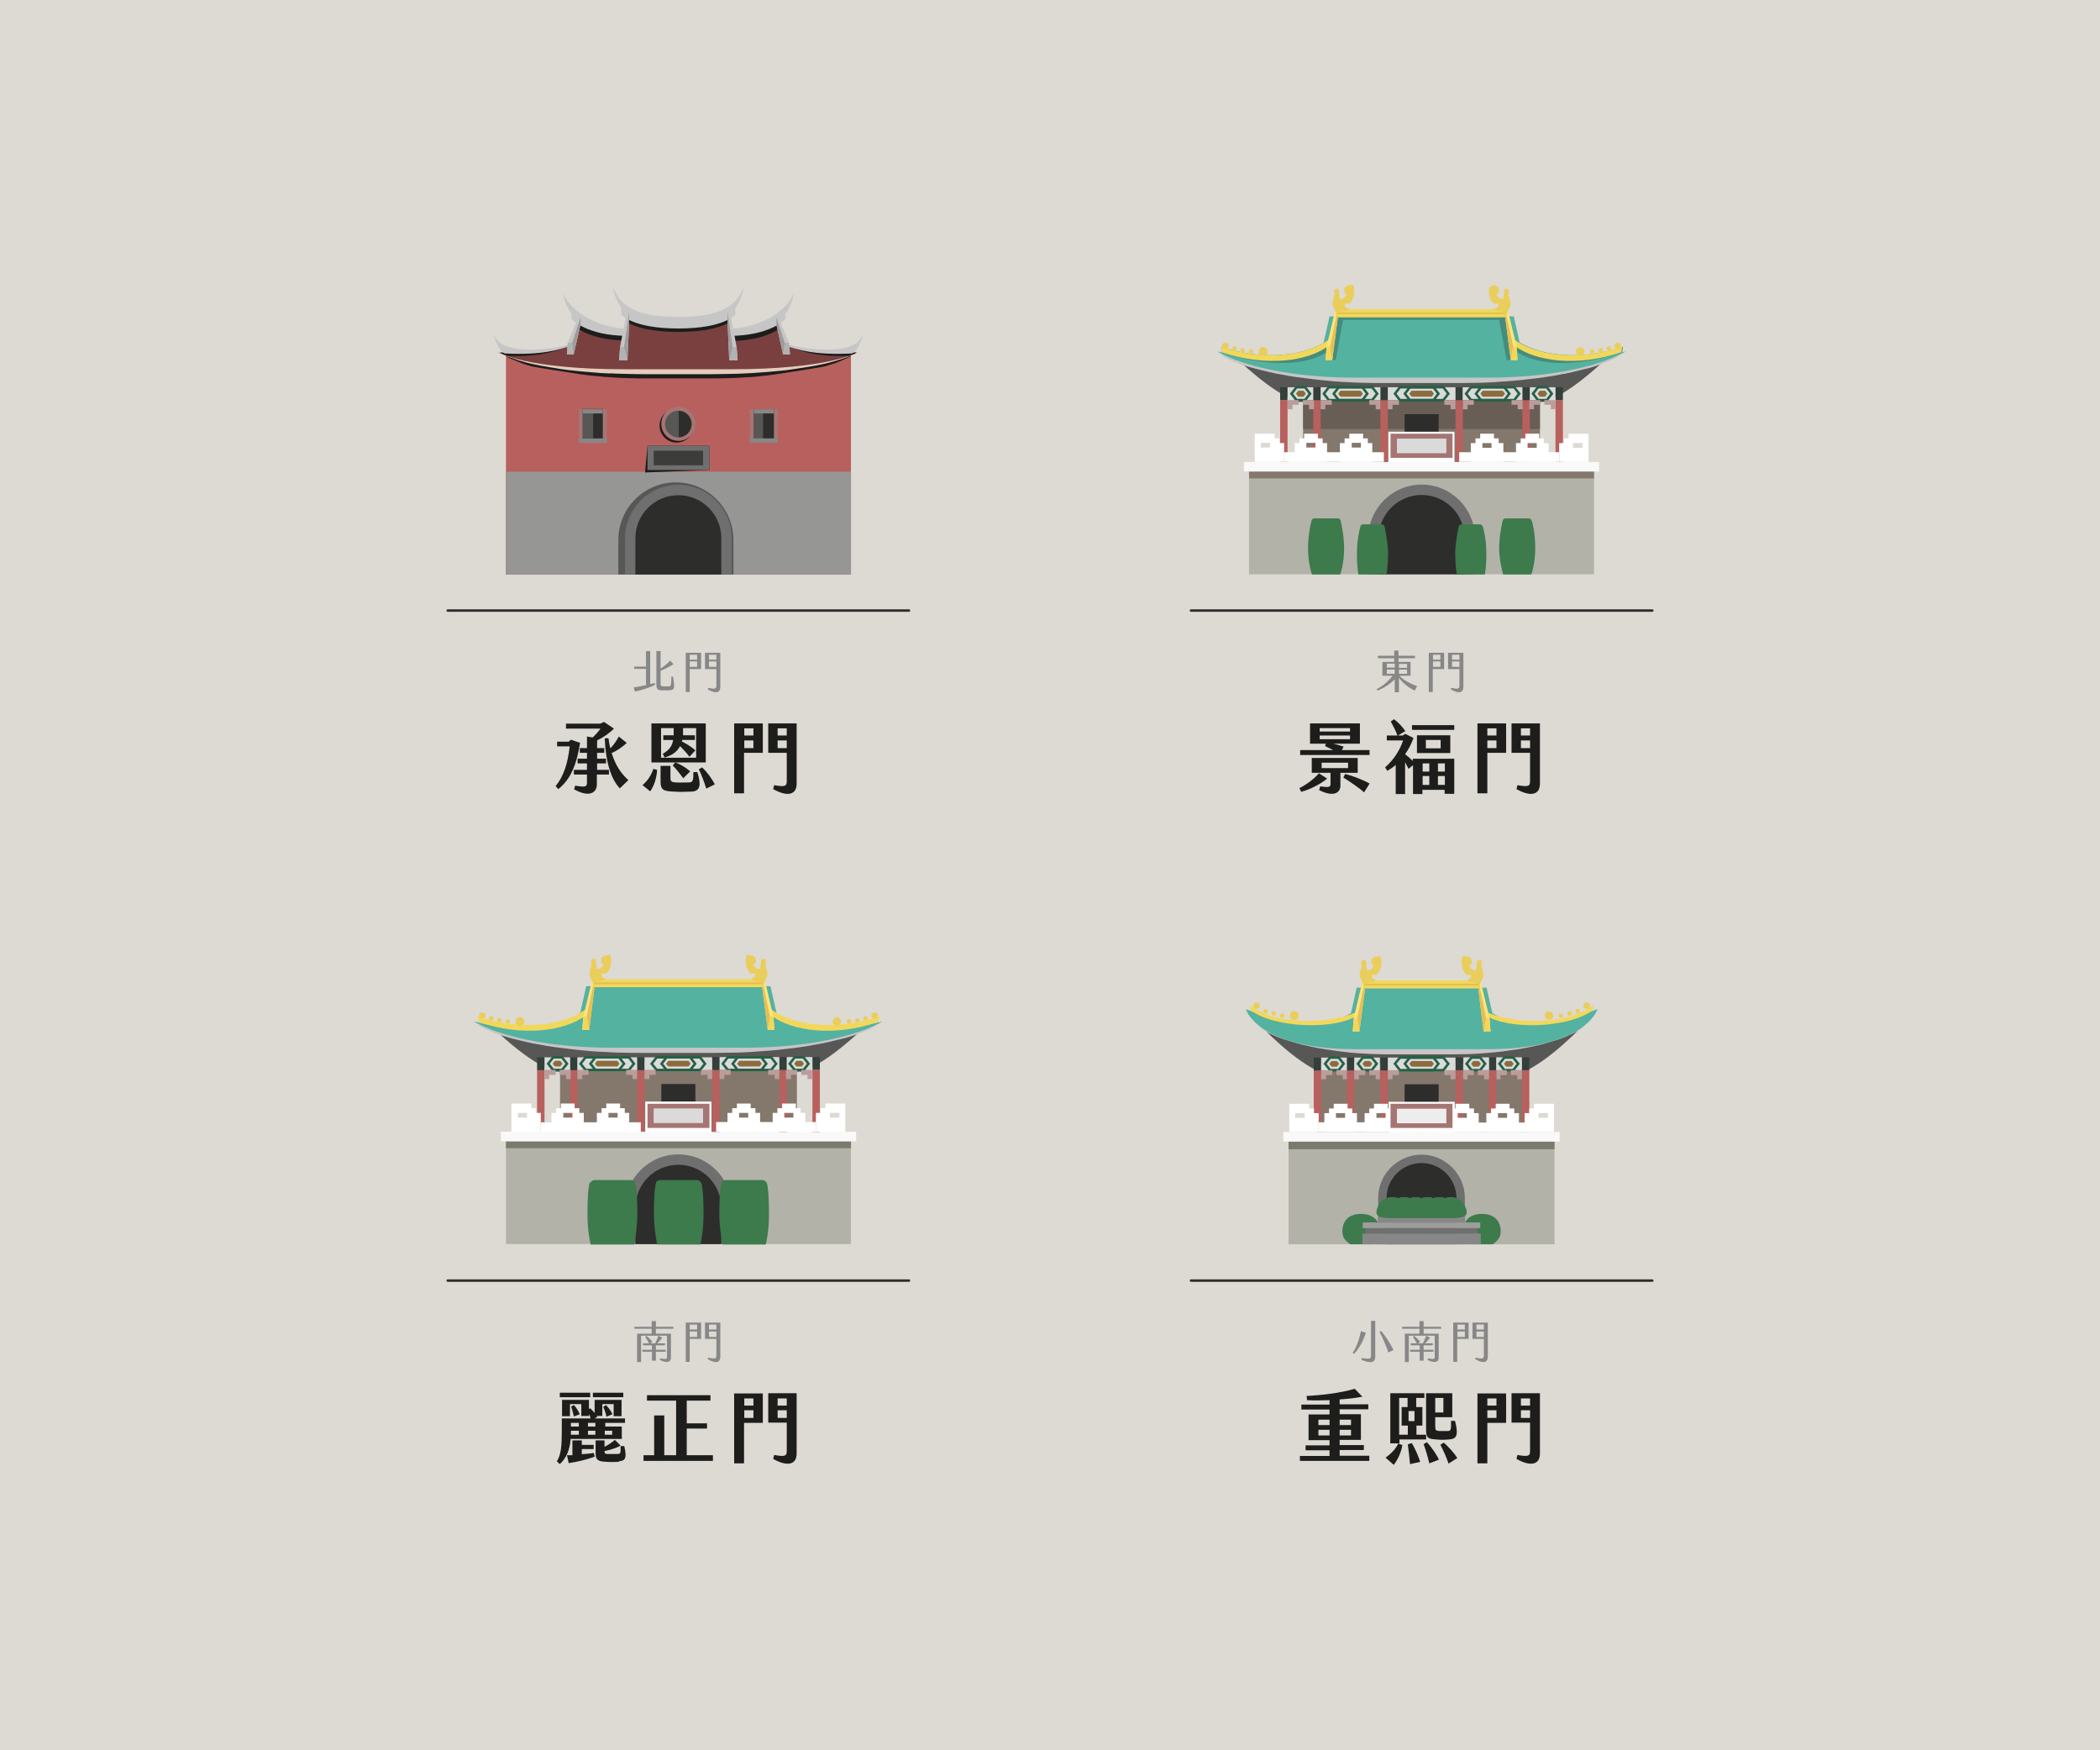 <?xml version="1.0" encoding="UTF-8"?>
<svg xmlns="http://www.w3.org/2000/svg" version="1.1" viewBox="0 0 850.4 708.7">
  <defs>
    <style>
      .cls-1 {
        fill: #ddd9d3;
      }

      .cls-2 {
        fill: #54b2a0;
      }

      .cls-3 {
        fill: #8e6b3d;
      }

      .cls-4 {
        fill: #e5bf55;
      }

      .cls-5 {
        fill: #fce47e;
      }

      .cls-6 {
        fill: #458c7e;
      }

      .cls-7 {
        fill: #fff;
      }

      .cls-8 {
        fill: #9d9d9c;
      }

      .cls-9 {
        stroke: #256045;
      }

      .cls-9, .cls-10, .cls-11, .cls-12 {
        fill: none;
      }

      .cls-9, .cls-10, .cls-12 {
        stroke-miterlimit: 10;
      }

      .cls-10 {
        stroke: #fff;
      }

      .cls-13 {
        fill: #685e56;
      }

      .cls-14 {
        fill: #b2b2a8;
      }

      .cls-15 {
        fill: #575756;
      }

      .cls-16 {
        fill: #3d7a4c;
      }

      .cls-17 {
        fill: #b2b2b2;
      }

      .cls-18 {
        fill: #706f6f;
      }

      .cls-19 {
        fill: #f9f9f9;
      }

      .cls-20 {
        fill: #333f39;
      }

      .cls-21 {
        fill: #ba9d9b;
      }

      .cls-22 {
        fill: #b7605e;
      }

      .cls-23 {
        fill: #7a7a6d;
      }

      .cls-24 {
        fill: #878787;
      }

      .cls-25 {
        fill: #84776b;
      }

      .cls-26 {
        fill: #1d1d1b;
      }

      .cls-27 {
        fill: #2d2d2c;
      }

      .cls-28 {
        fill: #969695;
      }

      .cls-29 {
        fill: #e5cdbd;
      }

      .cls-30 {
        fill: #eace5c;
      }

      .cls-31 {
        fill: #c6c6c6;
      }

      .cls-32 {
        fill: #3c3c3b;
      }

      .cls-33 {
        fill: #dadada;
      }

      .cls-34 {
        fill: #a57574;
      }

      .cls-35 {
        fill: #7a4040;
      }

      .cls-36 {
        fill: #ededed;
      }

      .cls-12 {
        stroke: #2d2d2c;
        stroke-linecap: round;
      }

      .cls-37 {
        fill: #f2d85a;
      }
    </style>
  </defs>
  <!-- Generator: Adobe Illustrator 28.7.4, SVG Export Plug-In . SVG Version: 1.2.0 Build 166)  -->
  <g>
    <g id="Layer_1">
      <rect class="cls-1" x="0" width="850.4" height="708.7"/>
      <g>
        <g>
          <g>
            <path class="cls-26" d="M234.9,300.8c-1.4,8.6-3.6,14.5-8.8,18.7l-1.1-1.2c3.3-4.1,4.9-9.1,5.7-16.1h-5.1v-1.9h4.7l.9-.8,3.8,1.3ZM241.7,311.7h4.9v1.9h-4.9v4c0,3.4-3.1,5.4-9.2,2l.4-1.5c4.4.7,4.8.5,4.8-1.4v-3.1h-5.3v-1.9h5.3v-2.6h-3.8v-1.9h3.8v-2.4h-2.9v-1.9h2.9v-4.7l2.3.4c1.2-1.1,2.3-2.4,3.2-3.6h-14v-2h13.9l1.5-.7,4,2.7c-1.6,1.7-4.3,3.6-6.8,4.8v3.1h2.9v1.9h-2.9v2.4h3.6v1.9h-3.6v2.6ZM254.4,315.9l-3.4,3.3c-3.8-4-5.8-11.4-6.1-20.3h1.5c.2,1.4.4,2.8.8,4.1,1.1-1.2,2.4-2.9,3.4-4.8l3.2,2.6c-1.8,1.7-4.2,3.3-6.1,4.1,1.5,4.9,3.8,8.3,6.7,10.9Z"/>
            <path class="cls-26" d="M264.5,311.3l1.6.4c-.2,3.3-1.2,6.5-2.8,8.7l-3.1-2.5c2.2-2,3.4-3.8,4.4-6.6ZM263.8,308.7v-15.8h22v15.8h-22ZM282.4,312.7c1.7,5.3,1,7.6-2.2,7.8-2.2.1-5.2.2-7.5,0-3.8-.2-5.2-.5-5.2-4v-6.4h4v4.7c0,1.6.4,1.9,2.1,2,1.7.1,4,0,5.5,0,1.5-.1,1.7-.8,1.7-4.2h1.6ZM267.7,306.8h14.2v-12h-5.3c0,1,0,2,0,2.9h4.8v1.9h-5.1l-.2.6c1.8.9,3.8,2.1,5.5,3.6l-2.4,2.6c-1.1-1.5-2.6-3.1-3.8-4.3-1.1,2.1-3,3.7-6.3,4.6l-.7-1.5c2.8-1.6,3.8-3.3,4.2-5.6h-4v-1.9h4.2c0-.9,0-1.8,0-2.9h-5.1v12ZM272.5,309.9l.9-1.2c1.8.6,4,1.8,6.1,3.6l-2.8,2.8c-1.5-2-2.9-3.8-4.3-5.2ZM289.4,317.6l-3.4,1.7c-.9-2.9-1.8-5.3-3-7.8l1.3-.8c1.9,1.7,4,4.6,5.2,6.9Z"/>
            <path class="cls-26" d="M297.3,292.9h11.6v11.9h-7.6v16.4h-4v-28.3ZM305.1,297.8v-2.9h-3.7v2.9h3.7ZM305.1,302.9v-3.1h-3.7v3.1h3.7ZM313.5,317.9c4.4.8,5.1.4,5.1-1.6v-11.5h-7.5v-11.9h11.5v24.4c0,4.6-3.8,5.4-9.5,2.2l.4-1.6ZM318.6,297.8v-2.9h-3.7v2.9h3.7ZM318.6,302.9v-3.1h-3.7v3.1h3.7Z"/>
          </g>
          <g>
            <rect class="cls-22" x="204.9" y="143.9" width="139.7" height="88.7"/>
            <rect class="cls-28" x="204.9" y="191" width="139.7" height="41.6"/>
            <g>
              <circle class="cls-11" cx="274.7" cy="171.6" r="5.9"/>
              <circle class="cls-26" cx="274" cy="172.3" r="6.9"/>
              <circle class="cls-34" cx="274.7" cy="171.6" r="6.9"/>
              <path class="cls-27" d="M274.7,166.2v10.9c3,0,5.4-2.4,5.4-5.4s-2.4-5.4-5.4-5.4Z"/>
              <path class="cls-15" d="M274.7,166.2v10.9c-3,0-5.4-2.4-5.4-5.4s2.4-5.4,5.4-5.4Z"/>
            </g>
            <g>
              <rect class="cls-34" x="303.6" y="165.7" width="11.4" height="13.6"/>
              <rect class="cls-27" x="305.3" y="165.7" width="8.1" height="11.9"/>
              <rect class="cls-15" x="305.3" y="165.7" width="3.7" height="11.9"/>
              <rect class="cls-24" x="303.6" y="177.5" width="11.4" height="1.7"/>
              <rect class="cls-24" x="305.3" y="165.7" width="8.1" height="1.7"/>
            </g>
            <path class="cls-15" d="M250.4,232.6v-14c0-12.9,10.5-23.3,23.3-23.3s23.3,10.5,23.3,23.3v14h-46.6Z"/>
            <path class="cls-18" d="M274.7,196.3c-11.9,0-21.6,9.7-21.6,21.6v14.7h43.2v-14.7c0-11.9-9.7-21.6-21.6-21.6Z"/>
            <path class="cls-27" d="M274.7,200.5c-9.6,0-17.4,7.8-17.4,17.4v14.7h34.8v-14.7c0-9.6-7.8-17.4-17.4-17.4Z"/>
            <g>
              <rect class="cls-34" x="234.4" y="165.7" width="11.4" height="13.6" transform="translate(480.2 345) rotate(180)"/>
              <rect class="cls-27" x="236.1" y="165.7" width="8.1" height="11.9" transform="translate(480.2 343.2) rotate(180)"/>
              <rect class="cls-15" x="236.1" y="165.7" width="4.2" height="11.9" transform="translate(476.3 343.2) rotate(180)"/>
              <rect class="cls-24" x="234.4" y="177.5" width="11.4" height="1.7" transform="translate(480.2 356.8) rotate(180)"/>
              <rect class="cls-24" x="236.1" y="165.7" width="8.1" height="1.7" transform="translate(480.2 333.1) rotate(180)"/>
            </g>
            <g>
              <path class="cls-26" d="M344.6,143.9h-.2c-.9.3-1.9.7-3.2,1.1-1,.3-2.1.6-3.2.9-1.2.2-2.5.6-3.8.8-1.4.3-2.8.6-4.4.8-.8.1-1.6.3-2.4.4-.8.1-1.6.2-2.5.3-1.7.2-3.5.4-5.3.6-1.8.2-3.7.3-5.7.5-2,.2-4,.2-6,.3-1,0-2.1,0-3.1.1-1,0-2.1,0-3.2,0-4.2.2-8.7,0-13.2,0-4.5,0-9.1,0-13.6,0-4.6,0-9.1,0-13.6,0-4.5,0-8.9,0-13.2,0-1.1,0-2.1,0-3.2,0-1,0-2.1,0-3.1-.1-2.1,0-4.1-.2-6-.3-2-.1-3.9-.3-5.7-.5-1.8-.2-3.6-.3-5.3-.6-.9-.1-1.7-.2-2.5-.3-.8-.1-1.6-.3-2.4-.4-1.6-.2-3-.5-4.4-.8-1.4-.2-2.7-.6-3.8-.8-1.2-.3-2.3-.6-3.2-.9-1.3-.4-2.3-.7-3.2-1.1h-.2v.4c.9.5,1.9,1,3.2,1.5,1,.4,2,.8,3.2,1.3,1.2.4,2.5.9,3.8,1.2,1.4.4,18.3,3,20.3,3.3,2,.3,4,.5,6.1.7,1,0,2.1.2,3.1.3,1.1,0,2.1.1,3.2.2,2.1.1,4.3.3,6.5.3,2.2,0,4.5.2,6.7.1,4.5,0,9.1,0,13.6,0,4.6,0,9.1,0,13.6,0,2.3,0,4.5,0,6.7-.1,2.2,0,4.4-.2,6.5-.3,2.2-.1,4.3-.2,6.3-.5,2.1-.2,4.1-.4,6.1-.7,2-.3,18.9-2.9,20.3-3.3,1.4-.4,2.6-.9,3.8-1.2,1.2-.5,2.2-.8,3.2-1.3,1.3-.5,2.4-1.1,3.2-1.5v-.4Z"/>
              <path class="cls-29" d="M202.2,142.8s.5.2,1.6.6c1,.3,2.6.7,4.5,1.2,1,.2,2.1.4,3.2.7,1.2.2,2.5.5,3.8.6,1.4.2,2.8.4,4.4.6.8,0,1.6.2,2.4.3.8,0,1.6.2,2.5.2,1.7.2,3.5.3,5.3.4,1.8.1,3.7.3,5.7.4,2,.1,4,.2,6,.2,1,0,2.1,0,3.1.1,1,0,2.1,0,3.2,0,4.3.1,8.7,0,13.2,0,4.5,0,9.1,0,13.6,0,4.6,0,9.1,0,13.6,0,4.5,0,8.9,0,13.2,0,1.1,0,2.1,0,3.2,0,1,0,2.1,0,3.1-.1,2.1,0,4.1-.1,6-.2,2-.1,3.9-.2,5.7-.4,1.8-.1,3.6-.3,5.3-.4.9,0,1.7-.2,2.5-.2.8,0,1.6-.2,2.4-.3,1.6-.2,3-.4,4.4-.6,1.4-.2,2.7-.5,3.8-.6,1.2-.2,2.3-.4,3.2-.7,2-.4,3.5-.9,4.5-1.2,1-.3,1.6-.6,1.6-.6,0,0-.5.3-1.5.7-1,.4-2.5,1.1-4.4,1.7-1,.3-2,.6-3.2,1-1.2.3-2.5.7-3.8,1-1.4.3-2.8.6-4.4.9-.8.1-1.6.3-2.4.4-.8.1-1.6.3-2.5.4-1.7.3-3.5.5-5.3.8-1.8.3-3.8.4-5.7.6-2,.2-4,.4-6.1.5-2.1.2-4.2.3-6.3.4-2.2.1-4.3.2-6.5.2-2.2,0-4.4.1-6.7.1-4.5,0-9.1,0-13.6,0-4.6,0-9.1,0-13.6,0-2.2,0-4.5,0-6.7-.1-2.2,0-4.4-.1-6.5-.2-1.1,0-2.1,0-3.2-.1-1.1,0-2.1-.1-3.1-.2-2.1-.2-4.1-.3-6.1-.5-2-.2-3.9-.4-5.7-.6-1.8-.2-3.6-.5-5.3-.8-.9-.1-1.7-.3-2.5-.4-.8-.2-1.6-.3-2.4-.4-1.5-.3-3-.6-4.4-.9-1.4-.3-2.6-.6-3.8-1-1.2-.3-2.2-.6-3.2-1-1.9-.6-3.4-1.2-4.4-1.7-1-.5-1.5-.7-1.5-.7Z"/>
              <path class="cls-35" d="M317,139l-2.1-8.7-18.8,5.2-1.1-7.3s-6.1,2.1-20.4,2.1-20.4-2.1-20.4-2.1l-1.1,7.3-18.8-5.2-2.1,8.7s-12.6,5.3-30.3,3.7c0,0,11,6.8,50.9,6.8h43.4c39.9,0,50.9-6.8,50.9-6.8-17.7,1.6-30.3-3.7-30.3-3.7Z"/>
              <path class="cls-26" d="M295.1,128.2s-6.1,2.1-20.4,2.1-20.4-2.1-20.4-2.1l-.3,2.3c2.9,1.7,8.9,3.9,20.7,3.9s17.8-2.2,20.7-3.9l-.3-2.3Z"/>
              <path class="cls-26" d="M314.9,130.3l-6.4,1.8c-3.1,1.3-6.4,2.3-9.7,2.7l-2.7.8v-.5c-.4,0-.8,0-1.2,0v3c11.2,0,17.5-2.9,20.6-4.9l-.7-2.8Z"/>
              <path class="cls-31" d="M295,136c17.3,0,23.1-6.9,23.1-6.9v-2c2.7-3.7,3.4-8.5,3.4-8.5-3.2,8.2-15.3,14.5-26.5,14.5v3Z"/>
              <path class="cls-31" d="M274.7,133c-18.9,0-23.1-5.7-23.1-5.7v-2.6c-2.7-3.7-3.4-8.5-3.4-8.5,3.2,8.2,9.8,12.1,26.5,12.1,16.7,0,23.2-3.9,26.5-12.1,0,0-.7,4.9-3.4,8.5v2.6s-4.2,5.7-23.1,5.7Z"/>
              <path class="cls-26" d="M253.3,135.5l-2.7-.8c-3.3-.4-6.7-1.4-9.7-2.7l-6.4-1.8-.7,2.8c3.1,2,9.4,4.9,20.6,4.9v-3c-.4,0-.7,0-1.1,0v.5Z"/>
              <path class="cls-31" d="M254.5,136c-17.3,0-23.1-6.9-23.1-6.9v-2c-2.7-3.7-3.4-8.5-3.4-8.5,3.2,8.2,15.3,14.5,26.5,14.5v3Z"/>
              <path class="cls-26" d="M318.5,139.5s0,0,0,0v.5c4.2,1.4,10.7,4.7,25.3,4.1,1-.4,1.8-.7,2.4-.9.2-.2.3-.3.5-.5-13.8,1.1-24.3-1.9-28.1-3.2Z"/>
              <path class="cls-31" d="M318.5,139.5c15.7,3.6,23.3,1.7,26.6.4s4.5-4.8,4.5-4.8c0,0-1.3,6.1-4.5,8-15.4.8-22.3-1.6-26.6-3v-.5Z"/>
              <path class="cls-26" d="M230.9,140v-.5s0,0,0,0c-3.8,1.3-14.3,4.3-28.1,3.2.2.2.3.4.5.5.6.2,1.3.6,2.4.9,14.5.6,21.1-2.7,25.3-4.1Z"/>
              <path class="cls-31" d="M230.9,139.5c-15.7,3.6-23.3,1.7-26.6.4s-4.5-4.8-4.5-4.8c0,0,1.3,6.1,4.5,8,15.4.8,22.3-1.6,26.6-3v-.5Z"/>
              <g>
                <polygon class="cls-31" points="319.5 138.8 319.9 143.5 317.1 143.5 314.4 131.4 314.4 128.5 315.2 128.5 319.5 138.8"/>
                <polygon class="cls-17" points="319.5 138.8 319.9 143.5 317.1 143.5 317.8 138.8 319.5 138.8"/>
                <polygon class="cls-8" points="314.4 128.5 317.8 138.8 317.1 143.5 314.4 131.4 314.4 128.5"/>
              </g>
              <g>
                <polygon class="cls-31" points="298.3 140.5 298.7 145.9 295.3 145.9 294.6 129.6 294.6 126.2 295.6 126.2 298.3 140.5"/>
                <polygon class="cls-17" points="298.3 140.5 298.7 145.9 295.3 145.9 296.7 140.5 298.3 140.5"/>
                <polygon class="cls-8" points="294.6 126.2 296.7 140.5 295.3 145.9 294.6 129.6 294.6 126.2"/>
              </g>
              <g>
                <polygon class="cls-31" points="229.9 138.8 229.6 143.5 232.3 143.5 235.1 131.4 235.1 128.5 234.2 128.5 229.9 138.8"/>
                <polygon class="cls-17" points="229.9 138.8 229.6 143.5 232.3 143.5 231.7 138.8 229.9 138.8"/>
                <polygon class="cls-8" points="235.1 128.5 231.7 138.8 232.3 143.5 235.1 131.4 235.1 128.5"/>
              </g>
              <g>
                <polygon class="cls-31" points="251.1 140.5 250.7 145.9 254.1 145.9 254.8 129.6 254.8 126.2 253.8 126.2 251.1 140.5"/>
                <polygon class="cls-17" points="251.1 140.5 250.7 145.9 254.1 145.9 252.7 140.5 251.1 140.5"/>
                <polygon class="cls-8" points="254.8 126.2 252.7 140.5 254.1 145.9 254.8 129.6 254.8 126.2"/>
              </g>
            </g>
            <g>
              <polygon class="cls-26" points="287.3 190.3 261.2 191.3 262.2 180.5 287.3 180.5 287.3 190.3"/>
              <rect class="cls-18" x="262.2" y="180.5" width="25.1" height="9.8"/>
              <rect class="cls-32" x="264.7" y="182.5" width="20" height="5.9"/>
            </g>
          </g>
          <line class="cls-12" x1="181.3" y1="247.2" x2="368.1" y2="247.2"/>
          <g>
            <path class="cls-24" d="M265.1,276.6l.2.6c-2.2,1.3-6.5,2.5-8.2,2.8l-.5-1.7c1.2-.1,3.2-.5,5-.9v-6.6h-4.8v-.9h4.8v-6.3h1.7v13.4c.7-.2,1.3-.3,1.8-.5ZM270.9,279.5c-.7,0-1.8,0-2.9,0-1.9,0-2.2-.6-2.2-2.8v-13.1h1.7v7.1c1.2-.8,2.6-1.8,3.9-3.2l1.3,1.4c-1.6,1.1-3.7,2.1-5.2,2.7v5c0,.9,0,1.2,1.1,1.3.7,0,1.6,0,2.3,0,.9-.1.9-.6,1-4h.6c.8,4.5.8,5.5-1.5,5.6Z"/>
            <path class="cls-24" d="M277.7,264.3h6.2v6.6h-4.6v9.3h-1.6v-15.9ZM282.3,267.1v-2h-3v2h3ZM282.3,270v-2.2h-3v2.2h3ZM286.8,278.5c2.7.6,3.3.4,3.3-.8v-6.8h-4.6v-6.6h6.2v13.8c0,2.2-1.6,3.1-5.1,1l.2-.6ZM290.1,267.1v-2h-3v2h3ZM290.1,270v-2.2h-3v2.2h3Z"/>
          </g>
        </g>
        <g>
          <g>
            <g>
              <path class="cls-15" d="M575.7,151.3c-40.6,0-75.4-6.7-75.4-6.7,0,0,14,14.1,25.3,18.1h50.1s50.1,0,50.1,0c11.3-4.1,25.3-18.1,25.3-18.1,0,0-34.9,6.7-75.4,6.7Z"/>
              <path class="cls-31" d="M494.8,143.7s.6.3,1.7.7c1.1.4,2.8,1,5,1.5,1.1.3,2.3.6,3.6.9,1.3.2,2.7.6,4.3.8,1.5.3,3.2.6,4.9.8.9.1,1.7.2,2.7.4.9.1,1.8.2,2.8.3,1.9.2,3.9.4,5.9.6,2,.2,4.2.3,6.3.5,2.2.2,4.4.2,6.7.3,1.1,0,2.3,0,3.5.1,1.2,0,2.4,0,3.5,0,4.8.2,9.7,0,14.7,0,5,0,10.1,0,15.2,0,5.1,0,10.2,0,15.2,0,5,0,10,0,14.7,0,1.2,0,2.4,0,3.5,0,1.2,0,2.3,0,3.5-.1,2.3,0,4.5-.2,6.7-.3,2.2-.1,4.3-.3,6.3-.5,2-.2,4-.3,5.9-.6.9-.1,1.9-.2,2.8-.3.9-.1,1.8-.3,2.7-.4,1.7-.2,3.4-.5,4.9-.8,1.5-.2,3-.6,4.3-.8,1.3-.3,2.5-.6,3.6-.9,2.2-.6,3.9-1.1,5-1.5,1.1-.4,1.7-.7,1.7-.7,0,0-.6.4-1.7,1-1.1.6-2.8,1.4-4.9,2.2-1.1.4-2.3.8-3.6,1.3-1.3.4-2.7.9-4.3,1.2-1.5.4-3.2.8-4.9,1.2-.9.2-1.7.4-2.7.6-.9.2-1.8.3-2.8.5-1.9.4-3.9.7-5.9,1-2.1.3-4.2.6-6.4.8-2.2.3-4.4.5-6.7.7-2.3.2-4.7.3-7.1.5-2.4.1-4.8.3-7.3.3-2.5,0-4.9.1-7.5.1-5,0-10.1,0-15.2,0-5.1,0-10.2,0-15.2,0-2.5,0-5,0-7.5-.1-2.5,0-4.9-.2-7.3-.3-1.2,0-2.4-.1-3.6-.2-1.2,0-2.3-.2-3.5-.3-2.3-.2-4.6-.4-6.7-.7-2.2-.3-4.3-.5-6.4-.8-2.1-.3-4-.6-5.9-1-1-.2-1.9-.3-2.8-.5-.9-.2-1.8-.4-2.7-.6-1.7-.4-3.4-.8-4.9-1.2-1.5-.4-3-.8-4.3-1.2-1.3-.5-2.5-.8-3.6-1.3-2.2-.8-3.8-1.6-4.9-2.2-1.1-.6-1.7-1-1.7-1Z"/>
              <polygon class="cls-2" points="613 128.1 575.7 128.1 538.4 128.1 533.3 150.7 575.7 150.7 618.1 150.7 613 128.1"/>
              <polygon class="cls-6" points="575.7 126.2 541.5 126.2 541.8 129.5 576 129.5 609.8 129.5 609.8 126.2 575.7 126.2"/>
              <path class="cls-2" d="M575.7,152.9h-26.7c-39.9,0-56.1-10.6-56.1-10.6,22.3,5.3,34.7,1.5,44.7-4.2h38s38,0,38,0c10,5.7,22.5,9.5,44.7,4.2,0,0-16.2,10.6-56.1,10.6h-26.7"/>
              <path class="cls-6" d="M656.9,142.6c-17.8,6.1-34.8,5.7-43.1-.5v-4.5c8.3,6.2,25.7,8.9,43.4,2.8l-.3,2.2Z"/>
              <path class="cls-37" d="M656.6,142.6c-17.8,6.1-34.8,3.7-43.1-2.5v-2.5c8.3,6.2,25.7,8.9,43.4,2.8l-.3,2.2Z"/>
              <path class="cls-6" d="M494.8,142.6c17.8,6.1,34.8,5.7,43.1-.5v-4.5c-8.3,6.2-25.7,8.9-43.4,2.8l.3,2.2Z"/>
              <path class="cls-37" d="M494.8,142.6c17.8,6.1,34.8,3.7,43.1-2.5v-2.5c-8.3,6.2-25.7,8.9-43.4,2.8l.3,2.2Z"/>
              <g>
                <polygon class="cls-6" points="612.5 140.4 612.9 145.8 610.1 145.8 607 129 608 125.6 609 125.6 612.5 140.4"/>
                <polygon class="cls-5" points="614.2 140.4 614.5 145.8 611.8 145.8 609.6 129 609.6 125.6 610.6 125.6 614.2 140.4"/>
                <polygon class="cls-37" points="614.2 140.4 614.5 145.8 611.8 145.8 612.8 140.4 614.2 140.4"/>
                <polygon class="cls-4" points="609.6 125.6 612.8 140.4 611.8 145.8 609.6 129 609.6 125.6"/>
              </g>
              <circle class="cls-30" cx="639.9" cy="142.3" r="1.7"/>
              <circle class="cls-30" cx="655.1" cy="140" r="1.3"/>
              <circle class="cls-30" cx="644.7" cy="142.3" r=".9"/>
              <circle class="cls-30" cx="648.2" cy="141.8" r=".9"/>
              <circle class="cls-30" cx="651.5" cy="141.1" r=".9"/>
              <g>
                <polygon class="cls-6" points="538.5 140.4 538.1 145.8 540.9 145.8 544 129 543 125.6 542 125.6 538.5 140.4"/>
                <polygon class="cls-5" points="537.2 140.4 536.8 145.8 539.5 145.8 541.7 129 541.7 125.6 540.7 125.6 537.2 140.4"/>
                <polygon class="cls-37" points="537.2 140.4 536.8 145.8 539.5 145.8 538.6 140.4 537.2 140.4"/>
                <polygon class="cls-4" points="541.7 125.6 538.6 140.4 539.5 145.8 541.7 129 541.7 125.6"/>
              </g>
              <polygon class="cls-37" points="575.7 125.2 541.5 125.2 541.5 128.5 575.7 128.5 609.8 128.5 609.8 125.2 575.7 125.2"/>
              <polygon class="cls-4" points="575.7 126.5 541.5 126.5 541.5 127.2 575.7 127.2 609.8 127.2 609.8 126.5 575.7 126.5"/>
              <circle class="cls-30" cx="511.5" cy="142.3" r="1.8"/>
              <circle class="cls-30" cx="496.2" cy="140" r="1.3"/>
              <circle class="cls-30" cx="506.6" cy="142.3" r=".9"/>
              <circle class="cls-30" cx="503.2" cy="141.8" r=".9"/>
              <circle class="cls-30" cx="499.9" cy="141.1" r=".9"/>
              <path class="cls-30" d="M606.9,122.9h-2s-2-1.5-2-5c0-1.3.7-2.4,2-2.4s2.1,1,2.1,2-.5,1.5-1,1.7c0,0,.7,1.8,2.2,1.8s0-4.1,1.7-4.1,1,1.6,1,2.4.8,2.3.8,3.7-1.5,3.1-1.5,4.5c0,0-1-1.5-3-1.5s-2-1.2-2-1.2c0,0,1.6.2,1.6-1.8Z"/>
              <path class="cls-30" d="M544.4,122.9h2s2-1.5,2-5-.7-2.4-2-2.4-2.1,1-2.1,2,.5,1.5,1,1.7c0,0-.7,1.8-2.2,1.8s0-4.1-1.7-4.1-1,1.6-1,2.4-.8,2.3-.8,3.7,1.5,3.1,1.5,4.5c0,0,1-1.5,3-1.5s2-1.2,2-1.2c0,0-1.6.2-1.6-1.8Z"/>
            </g>
            <rect class="cls-25" x="527.7" y="159.2" width="95.9" height="31.4"/>
            <rect class="cls-13" x="527.7" y="159.2" width="95.9" height="14.5"/>
            <rect class="cls-27" x="568.8" y="167.7" width="13.8" height="22.9"/>
            <g>
              <rect class="cls-14" x="505.8" y="190.9" width="139.7" height="41.6"/>
              <rect class="cls-25" x="505.8" y="190.9" width="139.7" height="2.8"/>
              <rect class="cls-19" x="503.7" y="187" width="143.9" height="3.9"/>
              <path class="cls-18" d="M575.7,196.2c-11.9,0-21.6,9.7-21.6,21.6v14.7h43.2v-14.7c0-11.9-9.7-21.6-21.6-21.6Z"/>
              <path class="cls-27" d="M575.7,200.4c-9.6,0-17.4,7.8-17.4,17.4v14.7h34.8v-14.7c0-9.6-7.8-17.4-17.4-17.4Z"/>
            </g>
            <g>
              <rect class="cls-7" x="562.2" y="174.8" width="26.8" height="12.4"/>
              <rect class="cls-34" x="563.1" y="175.6" width="25.1" height="9.8"/>
              <rect class="cls-33" x="565.7" y="177.6" width="20" height="5.9"/>
            </g>
            <g>
              <rect class="cls-22" x="559" y="162" width="3" height="25"/>
              <rect class="cls-20" x="559" y="156.8" width="3" height="5.2"/>
            </g>
            <rect class="cls-22" x="589.3" y="162" width="3" height="25" transform="translate(1181.7 349) rotate(180)"/>
            <rect class="cls-20" x="589.3" y="156.8" width="3" height="5.2" transform="translate(1181.7 318.8) rotate(180)"/>
            <g>
              <rect class="cls-22" x="531.8" y="162" width="3" height="25"/>
              <rect class="cls-20" x="531.8" y="156.8" width="3" height="5.2"/>
            </g>
            <g>
              <rect class="cls-22" x="518.4" y="162" width="3" height="25"/>
              <rect class="cls-20" x="518.4" y="156.8" width="3" height="5.2"/>
            </g>
            <g>
              <rect class="cls-33" x="534.8" y="156.8" width="24.2" height="5.2"/>
              <polygon class="cls-9" points="555.7 162 538.1 162 536.1 159.4 538.1 156.8 555.7 156.8 557.7 159.4 555.7 162"/>
              <polygon class="cls-9" points="551.7 162 542.1 162 540.1 159.4 542.1 156.8 551.7 156.8 553.7 159.4 551.7 162"/>
              <polygon class="cls-3" points="542.8 160.6 541.9 159.4 542.8 158.2 551 158.2 551.9 159.4 551 160.6 542.8 160.6"/>
            </g>
            <g>
              <rect class="cls-33" x="521.4" y="156.8" width="10.4" height="5.2"/>
              <g>
                <polygon class="cls-9" points="528.5 162 525 162 523 159.4 525 156.8 528.5 156.8 530.5 159.4 528.5 162"/>
                <polygon class="cls-3" points="525.7 160.6 524.8 159.4 525.7 158.2 527.9 158.2 528.8 159.4 527.9 160.6 525.7 160.6"/>
              </g>
            </g>
            <polygon class="cls-21" points="539.3 162 536.7 162 534.8 162 534.8 163.9 534.8 165.7 536.7 165.7 536.7 163.9 539.3 163.9 539.3 162"/>
            <polygon class="cls-21" points="525.9 162 523.4 162 521.4 162 521.4 163.9 521.4 165.7 523.4 165.7 523.4 163.9 525.9 163.9 525.9 162"/>
            <polygon class="cls-21" points="527.6 162 530.1 162 532.1 162 532.1 163.9 532.1 165.7 530.1 165.7 530.1 163.9 527.6 163.9 527.6 162"/>
            <polygon class="cls-21" points="554.5 162 557.1 162 559 162 559 163.9 559 165.7 557.1 165.7 557.1 163.9 554.5 163.9 554.5 162"/>
            <g>
              <rect class="cls-22" x="616.6" y="162" width="3" height="25" transform="translate(1236.1 349) rotate(-180)"/>
              <rect class="cls-20" x="616.6" y="156.8" width="3" height="5.2" transform="translate(1236.1 318.8) rotate(-180)"/>
            </g>
            <g>
              <rect class="cls-22" x="629.9" y="162" width="3" height="25" transform="translate(1262.8 349) rotate(-180)"/>
              <rect class="cls-20" x="629.9" y="156.8" width="3" height="5.2" transform="translate(1262.8 318.8) rotate(-180)"/>
            </g>
            <g>
              <rect class="cls-33" x="592.4" y="156.8" width="24.2" height="5.2" transform="translate(1208.9 318.8) rotate(-180)"/>
              <polygon class="cls-9" points="595.7 162 613.2 162 615.2 159.4 613.2 156.8 595.7 156.8 593.7 159.4 595.7 162"/>
              <polygon class="cls-9" points="599.7 162 609.2 162 611.2 159.4 609.2 156.8 599.7 156.8 597.7 159.4 599.7 162"/>
              <polygon class="cls-3" points="608.5 160.6 609.5 159.4 608.5 158.2 600.4 158.2 599.5 159.4 600.4 160.6 608.5 160.6"/>
            </g>
            <g>
              <rect class="cls-33" x="619.5" y="156.8" width="10.4" height="5.2" transform="translate(1249.4 318.8) rotate(-180)"/>
              <g>
                <polygon class="cls-9" points="622.8 162 626.4 162 628.4 159.4 626.4 156.8 622.8 156.8 620.8 159.4 622.8 162"/>
                <polygon class="cls-3" points="625.7 160.6 626.6 159.4 625.7 158.2 623.5 158.2 622.6 159.4 623.5 160.6 625.7 160.6"/>
              </g>
            </g>
            <polygon class="cls-21" points="612.1 162 614.6 162 616.6 162 616.6 163.9 616.6 165.7 614.6 165.7 614.6 163.9 612.1 163.9 612.1 162"/>
            <polygon class="cls-21" points="625.4 162 628 162 629.9 162 629.9 163.9 629.9 165.7 628 165.7 628 163.9 625.4 163.9 625.4 162"/>
            <polygon class="cls-21" points="623.7 162 621.2 162 619.3 162 619.3 163.9 619.3 165.7 621.2 165.7 621.2 163.9 623.7 163.9 623.7 162"/>
            <polygon class="cls-21" points="596.8 162 594.3 162 592.4 162 592.4 163.9 592.4 165.7 594.3 165.7 594.3 163.9 596.8 163.9 596.8 162"/>
            <g>
              <rect class="cls-33" x="562" y="156.8" width="27.4" height="5.2"/>
              <polygon class="cls-9" points="584.5 162 566.9 162 564.9 159.4 566.9 156.8 584.5 156.8 586.5 159.4 584.5 162"/>
              <polygon class="cls-9" points="580.5 162 570.9 162 568.9 159.4 570.9 156.8 580.5 156.8 582.5 159.4 580.5 162"/>
              <polygon class="cls-3" points="571.6 160.6 570.7 159.4 571.6 158.2 579.8 158.2 580.7 159.4 579.8 160.6 571.6 160.6"/>
            </g>
            <polygon class="cls-21" points="566.5 162 563.9 162 562 162 562 163.9 562 165.7 563.9 165.7 563.9 163.9 566.5 163.9 566.5 162"/>
            <polygon class="cls-21" points="584.9 162 587.4 162 589.4 162 589.4 163.9 589.4 165.7 587.4 165.7 587.4 163.9 584.9 163.9 584.9 162"/>
            <g>
              <path class="cls-16" d="M600.4,213.2c-.1-.5-.6-.9-1.1-.9h-7.5c-.5,0-1,.4-1.1.9-.4,2-1.4,6.8-1.4,11.1s.6,8.3.6,8.3h11.4s.6-2.7.6-8.3-.9-9.1-1.4-11.1Z"/>
              <path class="cls-16" d="M620.2,210.8c-.1-.5-.6-.9-1.1-.9h-9.5c-.5,0-1,.4-1.1.9-.4,1.9-1.4,6.5-1.4,11.3s1.6,10.5,1.6,10.5h11.4s1.6-4.3,1.6-10.5-.9-9.4-1.4-11.3Z"/>
              <path class="cls-16" d="M550.9,213.2c.1-.5.6-.9,1.1-.9h3.8s3.8,0,3.8,0c.5,0,1,.4,1.1.9.4,2,1.4,6.8,1.4,11.1s-.6,8.3-.6,8.3h-5.7s-5.7,0-5.7,0c0,0-.6-2.7-.6-8.3s.9-9.1,1.4-11.1Z"/>
              <path class="cls-16" d="M531.1,210.8c.1-.5.6-.9,1.1-.9h4.8s4.8,0,4.8,0c.5,0,1,.4,1.1.9.4,1.9,1.4,6.5,1.4,11.3,0,6.3-1.6,10.5-1.6,10.5h-5.7s-5.7,0-5.7,0c0,0-1.6-4.3-1.6-10.5,0-4.8.9-9.4,1.4-11.3Z"/>
            </g>
            <g>
              <rect class="cls-7" x="519.9" y="183.1" width="40.5" height="3.9"/>
              <path class="cls-7" d="M518.1,177.5h-1.9v-1.9h-8.1v11.4h11.9v-7.6h-1.9v-1.9ZM514.3,181.2h-3.7v-1.9h3.7v1.9Z"/>
              <path class="cls-7" d="M535.6,179.4v-1.9h-1.9v-1.9h-5.6v1.9h-1.9v1.9h-1.9v7.6h13.1v-7.6h-1.9ZM532.7,181.2h-3.7v-1.9h3.7v1.9Z"/>
              <path class="cls-7" d="M553.9,179.4v-1.9h-1.9v-1.9h-5.6v1.9h-1.9v1.9h-1.9v7.6h13.1v-7.6h-1.9ZM551.1,181.2h-3.7v-1.9h3.7v1.9Z"/>
            </g>
            <g>
              <rect class="cls-7" x="590.9" y="183.1" width="40.5" height="3.9" transform="translate(1222.3 370.1) rotate(180)"/>
              <path class="cls-7" d="M633.3,179.4h-1.9v7.6h11.9v-11.4h-8.1v1.9s-1.9,0-1.9,0v1.9ZM637,179.4h1.9s1.9,0,1.9,0v1.9s-1.9,0-1.9,0h-1.9s0-1.9,0-1.9Z"/>
              <path class="cls-7" d="M613.9,179.4v7.6h6.6s6.6,0,6.6,0v-7.6h-1.9s0-1.9,0-1.9h-1.9s0-1.9,0-1.9h-2.8s-2.8,0-2.8,0v1.9s-1.9,0-1.9,0v1.9s-1.9,0-1.9,0ZM618.6,179.4h3.7s0,1.9,0,1.9h-3.7s0-1.9,0-1.9Z"/>
              <path class="cls-7" d="M595.6,179.4v7.6h6.6s6.6,0,6.6,0v-7.6h-1.9s0-1.9,0-1.9h-1.9s0-1.9,0-1.9h-2.8s-2.8,0-2.8,0v1.9s-1.9,0-1.9,0v1.9s-1.9,0-1.9,0ZM600.3,179.4h3.7s0,1.9,0,1.9h-3.7s0-1.9,0-1.9Z"/>
            </g>
          </g>
          <g>
            <path class="cls-26" d="M537.5,315.2c-2.5,2.1-7,4.5-10.6,5.4l-.7-1.5c3-1.5,5.9-3.7,7.9-6l3.4,2.2ZM554.5,305.7h-28v-2h13.4c-1.1-.6-2.3-1.1-3.3-1.6l.3-1h-6.4v-8.2h20.2v8.2h-10.8c1.3.3,2.7.7,4.2,1.2l-.7,1.4h11.2v2ZM542.8,312.9v5.2c0,3.2-3.2,4.6-8.6,1.8l.4-1.5c3.8.5,4.2.3,4.2-1.2v-4.3h-7.6v-6h18.6v6h-7.1ZM534.4,296.2h12.3v-1.4h-12.3v1.4ZM534.4,299.3h12.3v-1.5h-12.3v1.5ZM535.2,311h10.7v-2.2h-10.7v2.2ZM554.6,317.3l-2.2,3.5c-2-1.8-5.9-4.4-8.4-6l.7-1.4c3.1.7,7.4,2.4,10,3.9Z"/>
            <path class="cls-26" d="M572.2,307.2h16.7v14.2h-3.9v-1.6h-9v1.7h-3.8v-11.7l-1.8,1.5c-.5-1-1-1.9-1.4-2.7v12.9h-3.8v-11.8c-1,.9-2.2,1.7-3.4,2.4l-.9-1.4c3.9-3.4,6.1-7.4,7.3-10.9h-6.6v-2h4.3c-.7-2-1.8-4-2.7-5.7l1.3-.9c1.8,1.3,3.4,3.1,4.6,4.8l-3,1.8h2l.9-.7,3.4,1.7c-.9,2.5-2,4.6-3.4,6.6,1.1.8,2.1,1.7,3.1,2.7v-.9ZM588.9,293.6v1.9h-17.1v-1.9h17.1ZM587.3,297.7v7.2h-13.5v-7.2h13.5ZM576.1,312.4h2.7v-3.3h-2.7v3.3ZM576.1,317.8h2.7v-3.6h-2.7v3.6ZM583.4,299.6h-6v3.4h6v-3.4ZM582.3,312.4h2.8v-3.3h-2.8v3.3ZM582.3,317.8h2.8v-3.6h-2.8v3.6Z"/>
            <path class="cls-26" d="M598.3,292.9h11.6v11.9h-7.6v16.4h-4v-28.3ZM606,297.8v-2.9h-3.7v2.9h3.7ZM606,302.9v-3.1h-3.7v3.1h3.7ZM614.5,317.9c4.4.8,5.1.4,5.1-1.6v-11.5h-7.5v-11.9h11.5v24.4c0,4.6-3.8,5.4-9.5,2.2l.4-1.6ZM619.6,297.8v-2.9h-3.7v2.9h3.7ZM619.6,302.9v-3.1h-3.7v3.1h3.7Z"/>
          </g>
          <line class="cls-12" x1="482.3" y1="247.2" x2="669.1" y2="247.2"/>
          <g>
            <path class="cls-24" d="M573.9,277.8l-1,1.8c-2.4-1.1-5-3.1-6.4-5.2v5.9h-1.7v-5.3c-1.5,1.7-4.5,3.7-7,4.6l-.3-.6c2.1-1,4.9-3.2,6.4-5.4h-4.1v-5.6h4.8v-1.5h-6.6v-1h6.6v-2.1h1.7v2.1h6.7v1h-6.7v1.5h4.9v5.6h-4.5c1.8,1.9,4.6,3.3,7.1,4.2ZM561.6,270.3h3.2v-1.6h-3.2v1.6ZM561.6,272.8h3.2v-1.7h-3.2v1.7ZM566.5,268.8v1.6h3.3v-1.6h-3.3ZM569.8,271.1h-3.3v1.7h3.3v-1.7Z"/>
            <path class="cls-24" d="M578.6,264.3h6.2v6.6h-4.6v9.3h-1.6v-15.9ZM583.3,267.1v-2h-3v2h3ZM583.3,270v-2.2h-3v2.2h3ZM587.7,278.5c2.7.6,3.3.4,3.3-.8v-6.8h-4.6v-6.6h6.2v13.8c0,2.2-1.6,3.1-5.1,1l.2-.6ZM591,267.1v-2h-3v2h3ZM591,270v-2.2h-3v2.2h3Z"/>
          </g>
        </g>
        <g>
          <g>
            <g>
              <path class="cls-15" d="M274.7,422.5c-40.6,0-75.4-6.7-75.4-6.7,0,0,14,14.1,25.3,18.1h50.1s50.1,0,50.1,0c11.3-4.1,25.3-18.1,25.3-18.1,0,0-34.9,6.7-75.4,6.7Z"/>
              <path class="cls-31" d="M193.8,414.9s.6.3,1.7.7c1.1.4,2.8,1,5,1.5,1.1.3,2.3.6,3.6.9,1.3.2,2.7.6,4.3.8,1.5.3,3.2.6,4.9.8.9.1,1.7.2,2.7.4.9.1,1.8.2,2.8.3,1.9.2,3.9.4,5.9.6,2,.2,4.2.3,6.3.5,2.2.2,4.4.2,6.7.3,1.1,0,2.3,0,3.5.1,1.2,0,2.4,0,3.5,0,4.8.2,9.7,0,14.7,0,5,0,10.1,0,15.2,0,5.1,0,10.2,0,15.2,0,5,0,10,0,14.7,0,1.2,0,2.4,0,3.5,0,1.2,0,2.3,0,3.5-.1,2.3,0,4.5-.2,6.7-.3,2.2-.1,4.3-.3,6.3-.5,2-.2,4-.3,5.9-.6.9-.1,1.9-.2,2.8-.3.9-.1,1.8-.3,2.7-.4,1.7-.2,3.4-.5,4.9-.8,1.5-.2,3-.6,4.3-.8,1.3-.3,2.5-.6,3.6-.9,2.2-.6,3.9-1.1,5-1.5,1.1-.4,1.7-.7,1.7-.7,0,0-.6.4-1.7,1-1.1.6-2.8,1.4-4.9,2.2-1.1.4-2.3.8-3.6,1.3-1.3.4-2.7.9-4.3,1.2-1.5.4-3.2.8-4.9,1.2-.9.2-1.7.4-2.7.6-.9.2-1.8.3-2.8.5-1.9.4-3.9.7-5.9,1-2.1.3-4.2.6-6.4.8-2.2.3-4.4.5-6.7.7-2.3.2-4.7.3-7.1.5-2.4.1-4.8.3-7.3.3-2.5,0-4.9.1-7.5.1-5,0-10.1,0-15.2,0-5.1,0-10.2,0-15.2,0-2.5,0-5,0-7.5-.1-2.5,0-4.9-.2-7.3-.3-1.2,0-2.4-.1-3.6-.2-1.2,0-2.3-.2-3.5-.3-2.3-.2-4.6-.4-6.7-.7-2.2-.3-4.3-.5-6.4-.8-2.1-.3-4-.6-5.9-1-1-.2-1.9-.3-2.8-.5-.9-.2-1.8-.4-2.7-.6-1.7-.4-3.4-.8-4.9-1.2-1.5-.4-3-.8-4.3-1.2-1.3-.5-2.5-.8-3.6-1.3-2.2-.8-3.8-1.6-4.9-2.2-1.1-.6-1.7-1-1.7-1Z"/>
              <polygon class="cls-2" points="312 399.3 274.7 399.3 237.4 399.3 232.3 421.9 274.7 421.9 317.1 421.9 312 399.3"/>
              <path class="cls-2" d="M274.7,424.2h-26.7c-39.9,0-56.1-10.6-56.1-10.6,22.3,5.3,34.7,1.5,44.7-4.2h38s38,0,38,0c10,5.7,22.5,9.5,44.7,4.2,0,0-16.2,10.6-56.1,10.6h-26.7"/>
              <path class="cls-37" d="M355.6,413.8c-17.8,6.1-34.8,3.7-43.1-2.5v-2.5c8.3,6.2,25.7,8.9,43.4,2.8l-.3,2.2Z"/>
              <path class="cls-37" d="M193.8,413.8c17.8,6.1,34.8,3.7,43.1-2.5v-2.5c-8.3,6.2-25.7,8.9-43.4,2.8l.3,2.2Z"/>
              <g>
                <polygon class="cls-5" points="313.2 411.6 313.6 417 310.9 417 308.7 400.2 308.7 396.9 309.7 396.9 313.2 411.6"/>
                <polygon class="cls-37" points="313.2 411.6 313.6 417 310.9 417 311.8 411.6 313.2 411.6"/>
                <polygon class="cls-4" points="308.7 396.9 311.8 411.6 310.9 417 308.7 400.2 308.7 396.9"/>
              </g>
              <circle class="cls-30" cx="338.9" cy="413.6" r="1.7"/>
              <circle class="cls-30" cx="354.2" cy="411.2" r="1.3"/>
              <circle class="cls-30" cx="343.8" cy="413.6" r=".9"/>
              <circle class="cls-30" cx="347.2" cy="413.1" r=".9"/>
              <circle class="cls-30" cx="350.5" cy="412.3" r=".9"/>
              <g>
                <polygon class="cls-5" points="236.2 411.6 235.8 417 238.6 417 240.7 400.2 240.7 396.9 239.8 396.9 236.2 411.6"/>
                <polygon class="cls-37" points="236.2 411.6 235.8 417 238.6 417 237.6 411.6 236.2 411.6"/>
                <polygon class="cls-4" points="240.7 396.9 237.6 411.6 238.6 417 240.7 400.2 240.7 396.9"/>
              </g>
              <polygon class="cls-37" points="274.7 396.5 240.6 396.5 240.6 399.7 274.7 399.7 308.9 399.7 308.9 396.5 274.7 396.5"/>
              <polygon class="cls-4" points="274.7 397.7 240.6 397.7 240.6 398.5 274.7 398.5 308.9 398.5 308.9 397.7 274.7 397.7"/>
              <circle class="cls-30" cx="210.5" cy="413.6" r="1.8"/>
              <circle class="cls-30" cx="195.3" cy="411.2" r="1.3"/>
              <circle class="cls-30" cx="205.7" cy="413.6" r=".9"/>
              <circle class="cls-30" cx="202.2" cy="413.1" r=".9"/>
              <circle class="cls-30" cx="198.9" cy="412.3" r=".9"/>
              <path class="cls-30" d="M306,394.2h-2s-2-1.5-2-5,.7-2.4,2-2.4,2.1,1,2.1,2-.5,1.5-1,1.7c0,0,.7,1.8,2.2,1.8s0-4.1,1.7-4.1,1,1.6,1,2.4.8,2.3.8,3.7-1.5,3.1-1.5,4.5c0,0-1-1.5-3-1.5s-2-1.2-2-1.2c0,0,1.6.2,1.6-1.8Z"/>
              <path class="cls-30" d="M243.5,394.2h2s2-1.5,2-5-.7-2.4-2-2.4-2.1,1-2.1,2,.5,1.5,1,1.7c0,0-.7,1.8-2.2,1.8s0-4.1-1.7-4.1-1,1.6-1,2.4-.8,2.3-.8,3.7,1.5,3.1,1.5,4.5c0,0,1-1.5,3-1.5s2-1.2,2-1.2c0,0-1.6.2-1.6-1.8Z"/>
            </g>
            <rect class="cls-25" x="226.8" y="430.4" width="95.9" height="31.4"/>
            <rect class="cls-27" x="267.8" y="438.9" width="13.8" height="22.9"/>
            <g>
              <rect class="cls-14" x="204.9" y="462.1" width="139.7" height="41.6"/>
              <rect class="cls-23" x="204.9" y="462.1" width="139.7" height="2.8"/>
              <rect class="cls-19" x="202.8" y="458.2" width="143.9" height="3.9"/>
              <path class="cls-18" d="M274.7,467.4c-11.9,0-21.6,9.7-21.6,21.6v14.7h43.2v-14.7c0-11.9-9.7-21.6-21.6-21.6Z"/>
              <path class="cls-27" d="M274.7,471.6c-9.6,0-17.4,7.8-17.4,17.4v14.7h34.8v-14.7c0-9.6-7.8-17.4-17.4-17.4Z"/>
            </g>
            <g>
              <rect class="cls-7" x="261.3" y="446" width="26.8" height="12.4"/>
              <rect class="cls-34" x="262.2" y="446.9" width="25.1" height="9.8"/>
              <rect class="cls-33" x="264.7" y="448.8" width="20" height="5.9"/>
            </g>
            <g>
              <rect class="cls-22" x="258" y="433.2" width="3" height="25"/>
              <rect class="cls-20" x="258" y="428.1" width="3" height="5.2"/>
            </g>
            <rect class="cls-22" x="288.4" y="433.2" width="3" height="25" transform="translate(579.8 891.5) rotate(180)"/>
            <rect class="cls-20" x="288.4" y="428.1" width="3" height="5.2" transform="translate(579.8 861.3) rotate(180)"/>
            <g>
              <rect class="cls-22" x="230.8" y="433.2" width="3" height="25"/>
              <rect class="cls-20" x="230.8" y="428.1" width="3" height="5.2"/>
            </g>
            <g>
              <rect class="cls-22" x="217.5" y="433.2" width="3" height="25"/>
              <rect class="cls-20" x="217.5" y="428.1" width="3" height="5.2"/>
            </g>
            <g>
              <rect class="cls-33" x="233.8" y="428.1" width="24.2" height="5.2"/>
              <polygon class="cls-9" points="254.7 433.2 237.1 433.2 235.1 430.7 237.1 428.1 254.7 428.1 256.7 430.7 254.7 433.2"/>
              <polygon class="cls-9" points="250.7 433.2 241.1 433.2 239.1 430.7 241.1 428.1 250.7 428.1 252.7 430.7 250.7 433.2"/>
              <polygon class="cls-3" points="241.8 431.8 240.9 430.7 241.8 429.5 250 429.5 250.9 430.7 250 431.8 241.8 431.8"/>
            </g>
            <g>
              <rect class="cls-33" x="220.5" y="428.1" width="10.4" height="5.2"/>
              <g>
                <polygon class="cls-9" points="227.6 433.2 224 433.2 222 430.7 224 428.1 227.6 428.1 229.6 430.7 227.6 433.2"/>
                <polygon class="cls-3" points="224.7 431.8 223.8 430.7 224.7 429.5 226.9 429.5 227.8 430.7 226.9 431.8 224.7 431.8"/>
              </g>
            </g>
            <polygon class="cls-21" points="238.3 433.2 235.8 433.2 233.8 433.2 233.8 435.2 233.8 436.9 235.8 436.9 235.8 435.2 238.3 435.2 238.3 433.2"/>
            <polygon class="cls-21" points="225 433.2 222.4 433.2 220.5 433.2 220.5 435.2 220.5 436.9 222.4 436.9 222.4 435.2 225 435.2 225 433.2"/>
            <polygon class="cls-21" points="226.6 433.2 229.2 433.2 231.1 433.2 231.1 435.2 231.1 436.9 229.2 436.9 229.2 435.2 226.6 435.2 226.6 433.2"/>
            <polygon class="cls-21" points="253.6 433.2 256.1 433.2 258 433.2 258 435.2 258 436.9 256.1 436.9 256.1 435.2 253.6 435.2 253.6 433.2"/>
            <g>
              <rect class="cls-22" x="315.6" y="433.2" width="3" height="25" transform="translate(634.2 891.5) rotate(-180)"/>
              <rect class="cls-20" x="315.6" y="428.1" width="3" height="5.2" transform="translate(634.2 861.3) rotate(-180)"/>
            </g>
            <g>
              <rect class="cls-22" x="328.9" y="433.2" width="3" height="25" transform="translate(660.9 891.5) rotate(-180)"/>
              <rect class="cls-20" x="328.9" y="428.1" width="3" height="5.2" transform="translate(660.9 861.3) rotate(-180)"/>
            </g>
            <g>
              <rect class="cls-33" x="291.4" y="428.1" width="24.2" height="5.2" transform="translate(607 861.3) rotate(-180)"/>
              <polygon class="cls-9" points="294.7 433.2 312.3 433.2 314.3 430.7 312.3 428.1 294.7 428.1 292.7 430.7 294.7 433.2"/>
              <polygon class="cls-9" points="298.7 433.2 308.3 433.2 310.3 430.7 308.3 428.1 298.7 428.1 296.7 430.7 298.7 433.2"/>
              <polygon class="cls-3" points="307.6 431.8 308.5 430.7 307.6 429.5 299.4 429.5 298.5 430.7 299.4 431.8 307.6 431.8"/>
            </g>
            <g>
              <rect class="cls-33" x="318.5" y="428.1" width="10.4" height="5.2" transform="translate(647.5 861.3) rotate(-180)"/>
              <g>
                <polygon class="cls-9" points="321.8 433.2 325.4 433.2 327.4 430.7 325.4 428.1 321.8 428.1 319.8 430.7 321.8 433.2"/>
                <polygon class="cls-3" points="324.7 431.8 325.6 430.7 324.7 429.5 322.5 429.5 321.6 430.7 322.5 431.8 324.7 431.8"/>
              </g>
            </g>
            <polygon class="cls-21" points="311.1 433.2 313.7 433.2 315.6 433.2 315.6 435.2 315.6 436.9 313.7 436.9 313.7 435.2 311.1 435.2 311.1 433.2"/>
            <polygon class="cls-21" points="324.5 433.2 327 433.2 328.9 433.2 328.9 435.2 328.9 436.9 327 436.9 327 435.2 324.5 435.2 324.5 433.2"/>
            <polygon class="cls-21" points="322.8 433.2 320.3 433.2 318.3 433.2 318.3 435.2 318.3 436.9 320.3 436.9 320.3 435.2 322.8 435.2 322.8 433.2"/>
            <polygon class="cls-21" points="295.9 433.2 293.3 433.2 291.4 433.2 291.4 435.2 291.4 436.9 293.3 436.9 293.3 435.2 295.9 435.2 295.9 433.2"/>
            <g>
              <rect class="cls-33" x="261" y="428.1" width="27.4" height="5.2"/>
              <polygon class="cls-9" points="283.5 433.2 265.9 433.2 263.9 430.7 265.9 428.1 283.5 428.1 285.5 430.7 283.5 433.2"/>
              <polygon class="cls-9" points="279.5 433.2 269.9 433.2 267.9 430.7 269.9 428.1 279.5 428.1 281.5 430.7 279.5 433.2"/>
              <polygon class="cls-3" points="270.6 431.8 269.7 430.7 270.6 429.5 278.8 429.5 279.7 430.7 278.8 431.8 270.6 431.8"/>
            </g>
            <polygon class="cls-21" points="265.5 433.2 263 433.2 261 433.2 261 435.2 261 436.9 263 436.9 263 435.2 265.5 435.2 265.5 433.2"/>
            <polygon class="cls-21" points="283.9 433.2 286.5 433.2 288.4 433.2 288.4 435.2 288.4 436.9 286.5 436.9 286.5 435.2 283.9 435.2 283.9 433.2"/>
            <path class="cls-16" d="M283.8,478.8c-.2-.6-.9-1-1.7-1h-14.7c-.8,0-1.6.4-1.7,1-.7,2.2-.9,7.5-.9,13s1.3,12.1,1.3,12.1h17.5s1.3-4.9,1.3-12.1-.3-10.8-.9-13Z"/>
            <path class="cls-16" d="M310.3,478.8c-.2-.6-.9-1-1.7-1h-14.7c-.8,0-1.6.4-1.7,1-.7,2.2-.9,7.5-.9,13s1.3,12.1,1.3,12.1h17.5s1.3-4.9,1.3-12.1-.3-10.8-.9-13Z"/>
            <path class="cls-16" d="M239.2,478.8c.2-.6.9-1,1.7-1h7.3s7.3,0,7.3,0c.8,0,1.6.4,1.7,1,.7,2.2.9,7.5.9,13s-1.3,12.1-1.3,12.1h-8.8s-8.8,0-8.8,0c0,0-1.3-4.9-1.3-12.1s.3-10.8.9-13Z"/>
            <g>
              <rect class="cls-7" x="219" y="454.4" width="40.5" height="3.9"/>
              <path class="cls-7" d="M217.1,448.7h-1.9v-1.9h-8.1v11.4h11.9v-7.6h-1.9v-1.9ZM213.4,452.5h-3.7v-1.9h3.7v1.9Z"/>
              <path class="cls-7" d="M234.6,450.6v-1.9h-1.9v-1.9h-5.6v1.9h-1.9v1.9h-1.9v7.6h13.1v-7.6h-1.9ZM231.8,452.5h-3.7v-1.9h3.7v1.9Z"/>
              <path class="cls-7" d="M253,450.6v-1.9h-1.9v-1.9h-5.6v1.9h-1.9v1.9h-1.9v7.6h13.1v-7.6h-1.9ZM250.1,452.5h-3.7v-1.9h3.7v1.9Z"/>
            </g>
            <g>
              <rect class="cls-7" x="289.9" y="454.4" width="40.5" height="3.9" transform="translate(620.4 912.6) rotate(180)"/>
              <path class="cls-7" d="M332.3,450.6h-1.9v7.6h11.9v-11.4h-8.1v1.9s-1.9,0-1.9,0v1.9ZM336.1,450.6h1.9s1.9,0,1.9,0v1.9s-1.9,0-1.9,0h-1.9s0-1.9,0-1.9Z"/>
              <path class="cls-7" d="M312.9,450.6v7.6h6.6s6.6,0,6.6,0v-7.6h-1.9s0-1.9,0-1.9h-1.9s0-1.9,0-1.9h-2.8s-2.8,0-2.8,0v1.9s-1.9,0-1.9,0v1.9s-1.9,0-1.9,0ZM317.6,450.6h3.7s0,1.9,0,1.9h-3.7s0-1.9,0-1.9Z"/>
              <path class="cls-7" d="M294.6,450.6v7.6h6.6s6.6,0,6.6,0v-7.6h-1.9s0-1.9,0-1.9h-1.9s0-1.9,0-1.9h-2.8s-2.8,0-2.8,0v1.9s-1.9,0-1.9,0v1.9s-1.9,0-1.9,0ZM299.3,450.6h3.7s0,1.9,0,1.9h-3.7s0-1.9,0-1.9Z"/>
            </g>
          </g>
          <g>
            <path class="cls-26" d="M231.1,582.6c-.4,4.5-1.7,7.7-4.4,10.2l-1.2-1.1c1.7-2.8,2-6,2-12.4v-5h11.7c-.2-.6-.4-1.2-.7-1.8v.8h-3.1v-4.8h-4.6v4.9h-3.2v-6.6h10.9v3.7l.5-.3c.6.5,1.2,1.2,1.8,1.9v-5.3h10.9v6.6h-3.2v-4.9h-4.6v4.8h-2.3c0,.1.2.3.3.4l-1.2.6h12.4v1.8h-8v1.5h6.7v5h-20.5ZM239,565.7h-12.3v-1.8h12.3v1.8ZM240.5,588.3l.3,1.5c-3.3,1.2-7.1,2.1-10.5,2.6l-.7-3.2h2.2v-6h3.8v1.8h4.8v1.7h-4.8v2.1c1.7-.1,3.4-.3,4.9-.5ZM234.4,579.3h-3.2c0,.6,0,1.1,0,1.6h3.2v-1.6ZM231.2,576.1v1.5h3.2v-1.5h-3.2ZM234.8,572.6l-2.4.9c-.3-1.4-.7-2.7-1.1-4l1.1-.6c1,1,1.8,2.4,2.4,3.7ZM238.1,577.6h3v-1.5h-3v1.5ZM238.1,580.9h3v-1.6h-3v1.6ZM252.4,565.7h-12.3v-1.8h12.3v1.8ZM250.9,591.8c-2,.2-4,.2-6.4,0-2.7-.2-3.3-1.2-3.3-3.4v-5.2h3.6v2.6c1.4-.7,2.9-1.7,4.2-2.8l2.3,2.3c-1.7,1-4.3,1.8-6.5,2.2,0,.9.2,1.2,1.2,1.2,1.4,0,3.2,0,4.1,0,1.2,0,1.3-.4,1.2-3.2h1.5c1.2,5,.3,6-2.1,6.1ZM244.3,569.6l1.1-.7c1.1,1.1,1.9,2.2,2.6,3.7l-2.4,1c-.3-1.4-.8-2.8-1.3-4ZM244.9,580.9h3v-1.6h-3v1.6Z"/>
            <path class="cls-26" d="M288.7,589.2v2.3h-28.1v-2.3h4.3v-16.1h4.1v16.1h4.8v-22.1h-11.8v-2.2h25.7v2.2h-9.6v9.2h8.2v2.1h-8.2v10.8h10.6Z"/>
            <path class="cls-26" d="M297.3,564.2h11.6v11.9h-7.6v16.4h-4v-28.3ZM305.1,569.1v-2.9h-3.7v2.9h3.7ZM305.1,574.1v-3.1h-3.7v3.1h3.7ZM313.5,589.1c4.4.8,5.1.4,5.1-1.6v-11.5h-7.5v-11.9h11.5v24.4c0,4.6-3.8,5.4-9.5,2.2l.4-1.6ZM318.6,569.1v-2.9h-3.7v2.9h3.7ZM318.6,574.1v-3.1h-3.7v3.1h3.7Z"/>
          </g>
          <line class="cls-12" x1="181.3" y1="518.5" x2="368.1" y2="518.5"/>
          <g>
            <path class="cls-24" d="M265.6,538v2h6.1v9.8c0,1.8-1.9,2.2-4.5.8l.2-.6c2.4.4,2.7.3,2.7-.7v-8.5h-10.5v10.7h-1.6v-11.5h5.9v-2h-7v-.8h7v-2.3h1.7v2.3h7.1v.8h-7.1ZM269.6,547.3h-4v3.6h-1.6v-3.6h-3.9v-.8h3.9v-1.8h-3.6v-.8h2.4c-.4-.9-1-1.8-1.5-2.6l.5-.4c.8.6,1.7,1.5,2.4,2.4l-.9.6h2c.4-.8,1-2.1,1.3-3.1l1.6.8c-.7,1-1.5,1.7-2,2.3h3.1v.8h-3.7v1.8h4v.8Z"/>
            <path class="cls-24" d="M277.7,535.5h6.2v6.6h-4.6v9.3h-1.6v-15.9ZM282.3,538.3v-2h-3v2h3ZM282.3,541.3v-2.2h-3v2.2h3ZM286.8,549.7c2.7.6,3.3.4,3.3-.8v-6.8h-4.6v-6.6h6.2v13.8c0,2.2-1.6,3.1-5.1,1l.2-.6ZM290.1,538.3v-2h-3v2h3ZM290.1,541.3v-2.2h-3v2.2h3Z"/>
          </g>
        </g>
        <g>
          <g>
            <g>
              <circle class="cls-30" cx="627.3" cy="411.2" r="1.7"/>
              <circle class="cls-30" cx="642.5" cy="407.2" r="1.3"/>
              <circle class="cls-30" cx="632.1" cy="411.2" r=".9"/>
              <circle class="cls-30" cx="635.6" cy="410.3" r=".9"/>
              <circle class="cls-30" cx="638.9" cy="409.4" r=".9"/>
              <circle class="cls-30" cx="524.1" cy="411.2" r="1.8"/>
              <circle class="cls-30" cx="508.8" cy="407.2" r="1.3"/>
              <circle class="cls-30" cx="519.2" cy="411.2" r=".9"/>
              <circle class="cls-30" cx="515.8" cy="410.3" r=".9"/>
              <circle class="cls-30" cx="512.5" cy="409.4" r=".9"/>
              <path class="cls-15" d="M575.7,422.3c-40.6,0-65.4-7.2-65.4-7.2,0,0,14,15,25.3,19.4h40.1s40.1,0,40.1,0c11.3-4.4,25.3-19.4,25.3-19.4,0,0-24.9,7.2-65.4,7.2Z"/>
              <path class="cls-31" d="M509.6,415.5s.5.3,1.4.7c.9.4,2.3,1,4.1,1.5.9.3,1.9.6,3,.9,1.1.2,2.2.6,3.5.8,1.3.3,2.6.6,4,.8.7.1,1.4.2,2.2.4.7.1,1.5.2,2.3.3,1.5.2,3.2.4,4.8.6,1.7.2,3.4.3,5.2.5,1.8.2,3.6.2,5.5.3.9,0,1.9,0,2.8.1,1,0,1.9,0,2.9,0,3.9.2,7.9,0,12,0,4.1,0,8.3,0,12.4,0,4.2,0,8.3,0,12.4,0,4.1,0,8.1,0,12,0,1,0,1.9,0,2.9,0,1,0,1.9,0,2.8-.1,1.9,0,3.7-.2,5.5-.3,1.8-.1,3.5-.3,5.2-.5,1.7-.2,3.3-.3,4.8-.6.8-.1,1.5-.2,2.3-.3.7-.1,1.5-.3,2.2-.4,1.4-.2,2.7-.5,4-.8,1.3-.2,2.4-.6,3.5-.8,1.1-.3,2.1-.6,3-.9,1.8-.6,3.2-1.1,4.1-1.5.9-.4,1.4-.7,1.4-.7,0,0-.5.4-1.4,1-.9.6-2.3,1.4-4,2.2-.9.4-1.9.8-2.9,1.3-1.1.4-2.2.9-3.5,1.2-1.2.4-2.6.8-4,1.2-.7.2-1.4.4-2.2.6-.7.2-1.5.3-2.3.5-1.6.4-3.2.7-4.9,1-1.7.3-3.4.6-5.2.8-1.8.3-3.6.5-5.5.7-1.9.2-3.8.3-5.8.5-2,.1-4,.3-6,.3-2,0-4,.1-6.1.1-4.1,0-8.3,0-12.4,0-4.2,0-8.3,0-12.4,0-2,0-4.1,0-6.1-.1-2,0-4-.2-6-.3-1,0-1.9-.1-2.9-.2-1,0-1.9-.2-2.9-.3-1.9-.2-3.7-.4-5.5-.7-1.8-.3-3.5-.5-5.2-.8-1.7-.3-3.3-.6-4.9-1-.8-.2-1.5-.3-2.3-.5-.7-.2-1.5-.4-2.2-.6-1.4-.4-2.7-.8-4-1.2-1.3-.4-2.4-.8-3.5-1.2-1.1-.5-2-.8-2.9-1.3-1.8-.8-3.1-1.6-4-2.2-.9-.6-1.4-1-1.4-1Z"/>
              <path class="cls-2" d="M575.7,409.9h-28c-10,5.7-19.2,7.7-43.2-1.3,0,0,4.6,16.2,44.5,16.2h26.7s26.7,0,26.7,0c39.9,0,44.5-16.2,44.5-16.2-24,9.1-33.1,7-43.2,1.3h-28"/>
              <polygon class="cls-2" points="602 399.9 575.7 399.9 549.4 399.9 544.3 422.5 575.7 422.5 607.1 422.5 602 399.9"/>
              <polyline class="cls-10" points="575.7 424.7 575.7 424.7 575.7 424.7 575.7 424.7"/>
              <path class="cls-37" d="M644.9,409.1c-10,7.4-35.1,7.9-43.4,1.8v-1.5c6.3,3.9,30.7,7.5,43.7-2.4l-.3,2.2Z"/>
              <path class="cls-37" d="M506.5,409.1c10,7.4,35.1,7.9,43.4,1.8v-1.5c-6.3,3.9-30.7,7.5-43.7-2.4l.3,2.2Z"/>
              <g>
                <polygon class="cls-5" points="603.2 412.2 603.6 417.6 600.8 417.6 598.7 400.8 598.7 397.4 599.6 397.4 603.2 412.2"/>
                <polygon class="cls-37" points="603.2 412.2 603.6 417.6 600.8 417.6 601.8 412.2 603.2 412.2"/>
                <polygon class="cls-4" points="598.7 397.4 601.8 412.2 600.8 417.6 598.7 400.8 598.7 397.4"/>
              </g>
              <g>
                <polygon class="cls-5" points="548.2 412.2 547.8 417.6 550.5 417.6 552.7 400.8 552.7 397.4 551.7 397.4 548.2 412.2"/>
                <polygon class="cls-37" points="548.2 412.2 547.8 417.6 550.5 417.6 549.6 412.2 548.2 412.2"/>
                <polygon class="cls-4" points="552.7 397.4 549.6 412.2 550.5 417.6 552.7 400.8 552.7 397.4"/>
              </g>
              <polygon class="cls-37" points="575.7 397 552.5 397 552.5 400.2 575.7 400.2 598.8 400.2 598.8 397 575.7 397"/>
              <polygon class="cls-4" points="575.7 398.3 552.5 398.3 552.5 399 575.7 399 598.8 399 598.8 398.3 575.7 398.3"/>
              <path class="cls-30" d="M595.9,394.7h-2s-2-1.5-2-5,.7-2.4,2-2.4,2.1,1,2.1,2-.5,1.5-1,1.7c0,0,.7,1.8,2.2,1.8,1.5,0,0-4.1,1.7-4.1s1,1.6,1,2.4.8,2.3.8,3.7-1.5,3.1-1.5,4.5c0,0-1-1.5-3-1.5s-2-1.2-2-1.2c0,0,1.6.2,1.6-1.8Z"/>
              <path class="cls-30" d="M555.4,394.7h2s2-1.5,2-5-.7-2.4-2-2.4-2.1,1-2.1,2,.5,1.5,1,1.7c0,0-.7,1.8-2.2,1.8s0-4.1-1.7-4.1-1,1.6-1,2.4-.8,2.3-.8,3.7,1.5,3.1,1.5,4.5c0,0,1-1.5,3-1.5s2-1.2,2-1.2c0,0-1.6.2-1.6-1.8Z"/>
            </g>
            <g>
              <rect class="cls-25" x="533.7" y="430.5" width="84" height="31.4"/>
              <rect class="cls-27" x="568.8" y="439" width="13.8" height="22.9"/>
              <rect class="cls-22" x="589.3" y="433.3" width="3" height="25" transform="translate(1181.7 891.6) rotate(180)"/>
              <rect class="cls-20" x="589.3" y="428.2" width="3" height="5.2" transform="translate(1181.7 861.5) rotate(180)"/>
              <g>
                <rect class="cls-22" x="603" y="433.3" width="3" height="25" transform="translate(1208.9 891.6) rotate(-180)"/>
                <rect class="cls-20" x="603" y="428.2" width="3" height="5.2" transform="translate(1208.9 861.5) rotate(-180)"/>
              </g>
              <g>
                <rect class="cls-22" x="616.3" y="433.3" width="3" height="25" transform="translate(1235.6 891.6) rotate(-180)"/>
                <rect class="cls-20" x="616.3" y="428.2" width="3" height="5.2" transform="translate(1235.6 861.5) rotate(-180)"/>
              </g>
              <g>
                <rect class="cls-33" x="605.9" y="428.2" width="10.4" height="5.2" transform="translate(1222.2 861.5) rotate(-180)"/>
                <g>
                  <polygon class="cls-9" points="609.2 433.3 612.8 433.3 614.8 430.7 612.8 428.2 609.2 428.2 607.2 430.7 609.2 433.3"/>
                  <polygon class="cls-3" points="612.1 431.9 613 430.7 612.1 429.6 609.9 429.6 609 430.7 609.9 431.9 612.1 431.9"/>
                </g>
              </g>
              <polygon class="cls-21" points="611.8 433.3 614.4 433.3 616.3 433.3 616.3 435.3 616.3 437 614.4 437 614.4 435.3 611.8 435.3 611.8 433.3"/>
              <polygon class="cls-21" points="610.2 433.3 607.6 433.3 606 433.3 606 437 607.6 437 607.6 435.3 610.2 435.3 610.2 433.3"/>
              <g>
                <rect class="cls-33" x="592.5" y="428.2" width="10.4" height="5.2" transform="translate(1195.5 861.5) rotate(-180)"/>
                <g>
                  <polygon class="cls-9" points="595.9 433.3 599.4 433.3 601.4 430.7 599.4 428.2 595.9 428.2 593.9 430.7 595.9 433.3"/>
                  <polygon class="cls-3" points="598.8 431.9 599.7 430.7 598.8 429.6 596.6 429.6 595.7 430.7 596.6 431.9 598.8 431.9"/>
                </g>
              </g>
              <polygon class="cls-21" points="598.5 433.3 601 433.3 603 433.3 603 435.3 603 437 601 437 601 435.3 598.5 435.3 598.5 433.3"/>
              <polygon class="cls-21" points="596.8 433.3 594.3 433.3 592.5 433.3 592.5 437 594.3 437 594.3 435.3 596.8 435.3 596.8 433.3"/>
              <rect class="cls-22" x="559" y="433.3" width="3" height="25"/>
              <rect class="cls-20" x="559" y="428.2" width="3" height="5.2"/>
              <g>
                <rect class="cls-22" x="545.4" y="433.3" width="3" height="25"/>
                <rect class="cls-20" x="545.4" y="428.2" width="3" height="5.2"/>
              </g>
              <g>
                <rect class="cls-22" x="532" y="433.3" width="3" height="25"/>
                <rect class="cls-20" x="532" y="428.2" width="3" height="5.2"/>
              </g>
              <g>
                <rect class="cls-33" x="535" y="428.2" width="10.4" height="5.2"/>
                <g>
                  <polygon class="cls-9" points="542.1 433.3 538.6 433.3 536.6 430.7 538.6 428.2 542.1 428.2 544.1 430.7 542.1 433.3"/>
                  <polygon class="cls-3" points="539.2 431.9 538.3 430.7 539.2 429.6 541.4 429.6 542.3 430.7 541.4 431.9 539.2 431.9"/>
                </g>
              </g>
              <polygon class="cls-21" points="539.5 433.3 537 433.3 535 433.3 535 435.3 535 437 537 437 537 435.3 539.5 435.3 539.5 433.3"/>
              <polygon class="cls-21" points="541.2 433.3 543.7 433.3 545.4 433.3 545.4 437 543.7 437 543.7 435.3 541.2 435.3 541.2 433.3"/>
              <g>
                <rect class="cls-33" x="548.4" y="428.2" width="10.4" height="5.2"/>
                <g>
                  <polygon class="cls-9" points="555.5 433.3 551.9 433.3 549.9 430.7 551.9 428.2 555.5 428.2 557.5 430.7 555.5 433.3"/>
                  <polygon class="cls-3" points="552.6 431.9 551.7 430.7 552.6 429.6 554.8 429.6 555.7 430.7 554.8 431.9 552.6 431.9"/>
                </g>
              </g>
              <polygon class="cls-21" points="552.9 433.3 550.3 433.3 548.4 433.3 548.4 435.3 548.4 437 550.3 437 550.3 435.3 552.9 435.3 552.9 433.3"/>
              <polygon class="cls-21" points="554.5 433.3 557.1 433.3 558.8 433.3 558.8 437 557.1 437 557.1 435.3 554.5 435.3 554.5 433.3"/>
              <g>
                <rect class="cls-33" x="562" y="428.2" width="27.4" height="5.2"/>
                <polygon class="cls-9" points="584.5 433.3 566.9 433.3 564.9 430.7 566.9 428.2 584.5 428.2 586.5 430.7 584.5 433.3"/>
                <polygon class="cls-9" points="580.5 433.3 570.9 433.3 568.9 430.7 570.9 428.2 580.5 428.2 582.5 430.7 580.5 433.3"/>
                <polygon class="cls-3" points="571.6 431.9 570.7 430.7 571.6 429.6 579.8 429.6 580.7 430.7 579.8 431.9 571.6 431.9"/>
              </g>
              <polygon class="cls-21" points="566.5 433.3 563.9 433.3 562 433.3 562 435.3 562 437 563.9 437 563.9 435.3 566.5 435.3 566.5 433.3"/>
              <polygon class="cls-21" points="584.9 433.3 587.4 433.3 589.4 433.3 589.4 435.3 589.4 437 587.4 437 587.4 435.3 584.9 435.3 584.9 433.3"/>
            </g>
            <g>
              <rect class="cls-7" x="576.9" y="454.4" width="40.5" height="3.9" transform="translate(1194.3 912.8) rotate(180)"/>
              <path class="cls-7" d="M619.3,450.7h-1.9v7.6h11.9v-11.4h-8.1v1.9s-1.9,0-1.9,0v1.9ZM623,450.7h1.9s1.9,0,1.9,0v1.9s-1.9,0-1.9,0h-1.9s0-1.9,0-1.9Z"/>
              <path class="cls-7" d="M601.9,450.7v7.6h6.6s6.6,0,6.6,0v-7.6h-1.9s0-1.9,0-1.9h-1.9s0-1.9,0-1.9h-2.8s-2.8,0-2.8,0v1.9s-1.9,0-1.9,0v1.9s-1.9,0-1.9,0ZM606.6,450.7h3.7s0,1.9,0,1.9h-3.7s0-1.9,0-1.9Z"/>
              <path class="cls-7" d="M585.6,450.7v7.6h6.6s6.6,0,6.6,0v-7.6h-1.9s0-1.9,0-1.9h-1.9s0-1.9,0-1.9h-2.8s-2.8,0-2.8,0v1.9s-1.9,0-1.9,0v1.9s-1.9,0-1.9,0ZM590.3,450.7h3.7s0,1.9,0,1.9h-3.7s0-1.9,0-1.9Z"/>
            </g>
            <g>
              <rect class="cls-7" x="534" y="454.4" width="40.5" height="3.9"/>
              <path class="cls-7" d="M532.1,448.8h-1.9v-1.9s-8.1,0-8.1,0v11.4s11.9,0,11.9,0v-7.6s-1.9,0-1.9,0v-1.9ZM528.3,452.6h-1.9s-1.9,0-1.9,0v-1.9h1.9s1.9,0,1.9,0v1.9Z"/>
              <path class="cls-7" d="M547.6,450.7v-1.9s-1.9,0-1.9,0v-1.9s-2.8,0-2.8,0h-2.8s0,1.9,0,1.9h-1.9s0,1.9,0,1.9h-1.9s0,7.6,0,7.6h6.6s6.6,0,6.6,0v-7.6s-1.9,0-1.9,0ZM544.7,452.6h-3.7v-1.9h3.7v1.9Z"/>
              <path class="cls-7" d="M563.9,450.7v-1.9s-1.9,0-1.9,0v-1.9s-2.8,0-2.8,0h-2.8s0,1.9,0,1.9h-1.9s0,1.9,0,1.9h-1.9s0,7.6,0,7.6h6.6s6.6,0,6.6,0v-7.6s-1.9,0-1.9,0ZM561.1,452.6h-3.7v-1.9h3.7v1.9Z"/>
            </g>
            <g>
              <rect class="cls-14" x="521.8" y="462.2" width="107.7" height="41.6"/>
              <rect class="cls-23" x="521.8" y="462.2" width="107.7" height="3.1"/>
              <rect class="cls-19" x="519.7" y="458.3" width="111.9" height="3.9"/>
              <path class="cls-18" d="M575.7,467.5c-9.7,0-17.6,7.9-17.6,17.6v18.7h35.1v-18.7c0-9.7-7.9-17.6-17.6-17.6Z"/>
              <path class="cls-27" d="M575.7,470.9c-7.8,0-14.2,6.3-14.2,14.2v18.7h28.3v-18.7c0-7.8-6.3-14.2-14.2-14.2Z"/>
              <path class="cls-16" d="M595.8,503.8h8.7c1.9-1.4,3.2-2.6,3.2-5.2,0-4.2-2.5-7.1-7.6-7.1s-7.6,2.9-7.6,7.1,1.3,3.8,3.2,5.2Z"/>
              <path class="cls-16" d="M555.5,503.8h-8.7c-1.9-1.4-3.2-2.6-3.2-5.2,0-4.2,2.5-7.1,7.6-7.1,5,0,7.6,2.9,7.6,7.1,0,2.6-1.3,3.8-3.2,5.2Z"/>
            </g>
            <g>
              <rect class="cls-7" x="562.3" y="446.1" width="26.8" height="12.4"/>
              <rect class="cls-34" x="563.1" y="446.9" width="25.1" height="9.8"/>
              <rect class="cls-36" x="565.7" y="448.9" width="20" height="5.9"/>
            </g>
          </g>
          <g>
            <path class="cls-26" d="M554.5,589.5v2h-28.1v-2h12v-2.3h-9.7v-2h9.7v-2.1h-8.5v-10.4h8.5v-2h-11.4v-2h11.4v-1.8c-3.4.1-6.6.2-9.1,0l-.2-1.7c6.3-.3,13.8-1.2,19.5-2.9l3.1,3.2c-2.5.5-5.8.9-9.2,1.1v2h11.6v2h-11.6v2h8.6v10.4h-8.6v2.1h9.8v2h-9.8v2.3h12ZM538.4,574.8h-4.5v2.2h4.5v-2.2ZM538.4,578.9h-4.5v2.3h4.5v-2.3ZM542.5,574.8v2.2h4.6v-2.2h-4.6ZM547.1,578.9h-4.6v2.3h4.6v-2.3Z"/>
            <path class="cls-26" d="M566.3,584.5l1.6.6c-.5,3.1-2,6.1-3.5,8l-3.3-2.9c1.9-1.4,4-3.3,5.1-5.7ZM566.6,584.4h-3.6v-20.3h13.8v1.9h-3.3v3.7h2.5v7.5h-2.4v3.7h3.9v1.9h-10.8v1.6ZM566.6,566v14.9h3.5v-3.7h-2.5v-7.5h2.4v-3.7h-3.4ZM571.7,584.3c1.3,2,2.8,5.6,3.4,7.6l-4.1.9c-.2-2.3-.6-5.8-.9-8l1.6-.5ZM570.4,575.4h2.4v-4.1h-2.4v4.1ZM577.9,584c1.7,1.8,3.9,5,4.8,7l-3.9,1.5c-.5-2.3-1.5-5.6-2.3-7.8l1.4-.8ZM577.5,578.6v-14.5h10.6v9.7h-6.9v3.6c0,1.6.2,1.9,1.6,2,1.2,0,2.1,0,3.4,0,1.3,0,1.5-.4,1.4-4.1h1.6c1.6,6,.5,7.3-2.3,7.5-2.1.2-3.5.2-5.5,0-3.2-.2-3.9-.7-3.9-4.1ZM581.2,571.9h3.3v-5.9h-3.3v5.9ZM590.2,590.3l-3.6,2.3c-.7-2.1-2.1-5.4-3.3-7.6l1.3-.9c2,1.6,4.4,4.4,5.6,6.3Z"/>
            <path class="cls-26" d="M598.3,564.2h11.6v11.9h-7.6v16.4h-4v-28.3ZM606,569.1v-2.9h-3.7v2.9h3.7ZM606,574.1v-3.1h-3.7v3.1h3.7ZM614.5,589.1c4.4.8,5.1.4,5.1-1.6v-11.5h-7.5v-11.9h11.5v24.4c0,4.6-3.8,5.4-9.5,2.2l.4-1.6ZM619.6,569.1v-2.9h-3.7v2.9h3.7ZM619.6,574.1v-3.1h-3.7v3.1h3.7Z"/>
          </g>
          <g>
            <path class="cls-24" d="M547.8,547.7c1.6-2.4,2.7-5.6,3.3-8.7l2,.6c-1,3.2-2.6,6.3-4.8,8.6l-.5-.5ZM551.5,549.9c3.2.4,3.7.3,3.7-1v-14.1h1.7v14.6c0,2.1-1.5,2.9-5.5,1.2v-.7ZM558.7,539.3l.6-.4c1.8,2.1,3.9,5.4,5,7.7l-2.1,1c-.8-2.4-2.2-5.9-3.5-8.2Z"/>
            <path class="cls-24" d="M576.5,538v2h6.1v9.8c0,1.8-1.9,2.2-4.5.8l.2-.6c2.4.4,2.7.3,2.7-.7v-8.5h-10.5v10.7h-1.6v-11.5h5.9v-2h-7v-.8h7v-2.3h1.7v2.3h7.1v.8h-7.1ZM580.5,547.3h-4v3.6h-1.6v-3.6h-3.9v-.8h3.9v-1.8h-3.6v-.8h2.4c-.4-.9-1-1.8-1.5-2.6l.5-.4c.8.6,1.7,1.5,2.4,2.4l-.9.6h2c.4-.8,1-2.1,1.3-3.1l1.6.8c-.7,1-1.5,1.7-2,2.3h3.1v.8h-3.7v1.8h4v.8Z"/>
            <path class="cls-24" d="M588.5,535.5h6.2v6.6h-4.6v9.3h-1.6v-15.9ZM593.2,538.3v-2h-3v2h3ZM593.2,541.3v-2.2h-3v2.2h3ZM597.6,549.7c2.7.6,3.3.4,3.3-.8v-6.8h-4.6v-6.6h6.2v13.8c0,2.2-1.6,3.1-5.1,1l.2-.6ZM600.9,538.3v-2h-3v2h3ZM600.9,541.3v-2.2h-3v2.2h3Z"/>
          </g>
          <line class="cls-12" x1="482.3" y1="518.5" x2="669.1" y2="518.5"/>
          <g>
            <rect class="cls-8" x="551.9" y="495" width="47.5" height="2.2"/>
            <rect class="cls-24" x="558.1" y="492.7" width="35.2" height="2.2"/>
            <rect class="cls-18" x="553" y="497.2" width="45.3" height="2.2"/>
            <rect class="cls-24" x="551.8" y="499.5" width="47.8" height="4.3"/>
            <g>
              <path class="cls-16" d="M570.3,490.9c0,1.9-2.9,2.3-6.4,2.3s-6.4-.5-6.4-2.3,1.8-6.2,6.4-6.2,6.4,4.3,6.4,6.2Z"/>
              <path class="cls-16" d="M575,490.9c0,1.9-2.9,2.3-6.4,2.3s-6.4-.5-6.4-2.3,1.8-6.2,6.4-6.2,6.4,4.3,6.4,6.2Z"/>
              <path class="cls-16" d="M579.7,490.9c0,1.9-2.9,2.3-6.4,2.3s-6.4-.5-6.4-2.3,1.8-6.2,6.4-6.2,6.4,4.3,6.4,6.2Z"/>
              <path class="cls-16" d="M584.5,490.9c0,1.9-2.9,2.3-6.4,2.3s-6.4-.5-6.4-2.3,1.8-6.2,6.4-6.2,6.4,4.3,6.4,6.2Z"/>
              <path class="cls-16" d="M589.2,490.9c0,1.9-2.9,2.3-6.4,2.3s-6.4-.5-6.4-2.3,1.8-6.2,6.4-6.2,6.4,4.3,6.4,6.2Z"/>
              <path class="cls-16" d="M593.9,490.9c0,1.9-2.9,2.3-6.4,2.3s-6.4-.5-6.4-2.3,1.8-6.2,6.4-6.2,6.4,4.3,6.4,6.2Z"/>
            </g>
          </g>
          <g>
            <rect class="cls-8" x="551.9" y="495" width="47.5" height="2.2" transform="translate(1151.3 992.2) rotate(-180)"/>
            <rect class="cls-24" x="558.1" y="492.7" width="35.2" height="2.2" transform="translate(1151.3 987.7) rotate(-180)"/>
            <rect class="cls-18" x="553" y="497.2" width="45.3" height="2.2" transform="translate(1151.3 996.7) rotate(-180)"/>
            <rect class="cls-24" x="551.8" y="499.5" width="47.8" height="4.3" transform="translate(1151.3 1003.3) rotate(-180)"/>
            <g>
              <path class="cls-16" d="M581.1,490.9c0,1.9,2.9,2.3,6.4,2.3,3.5,0,6.4-.5,6.4-2.3s-1.8-6.2-6.4-6.2-6.4,4.3-6.4,6.2Z"/>
              <path class="cls-16" d="M576.4,490.9c0,1.9,2.9,2.3,6.4,2.3s6.4-.5,6.4-2.3-1.8-6.2-6.4-6.2-6.4,4.3-6.4,6.2Z"/>
              <path class="cls-16" d="M571.6,490.9c0,1.9,2.9,2.3,6.4,2.3,3.5,0,6.4-.5,6.4-2.3s-1.8-6.2-6.4-6.2c-4.6,0-6.4,4.3-6.4,6.2Z"/>
              <path class="cls-16" d="M566.9,490.9c0,1.9,2.9,2.3,6.4,2.3,3.5,0,6.4-.5,6.4-2.3s-1.8-6.2-6.4-6.2-6.4,4.3-6.4,6.2Z"/>
              <path class="cls-16" d="M562.2,490.9c0,1.9,2.9,2.3,6.4,2.3,3.5,0,6.4-.5,6.4-2.3s-1.8-6.2-6.4-6.2-6.4,4.3-6.4,6.2Z"/>
              <path class="cls-16" d="M557.4,490.9c0,1.9,2.9,2.3,6.4,2.3,3.5,0,6.4-.5,6.4-2.3s-1.8-6.2-6.4-6.2c-4.6,0-6.4,4.3-6.4,6.2Z"/>
            </g>
          </g>
        </g>
      </g>
    </g>
  </g>
</svg>